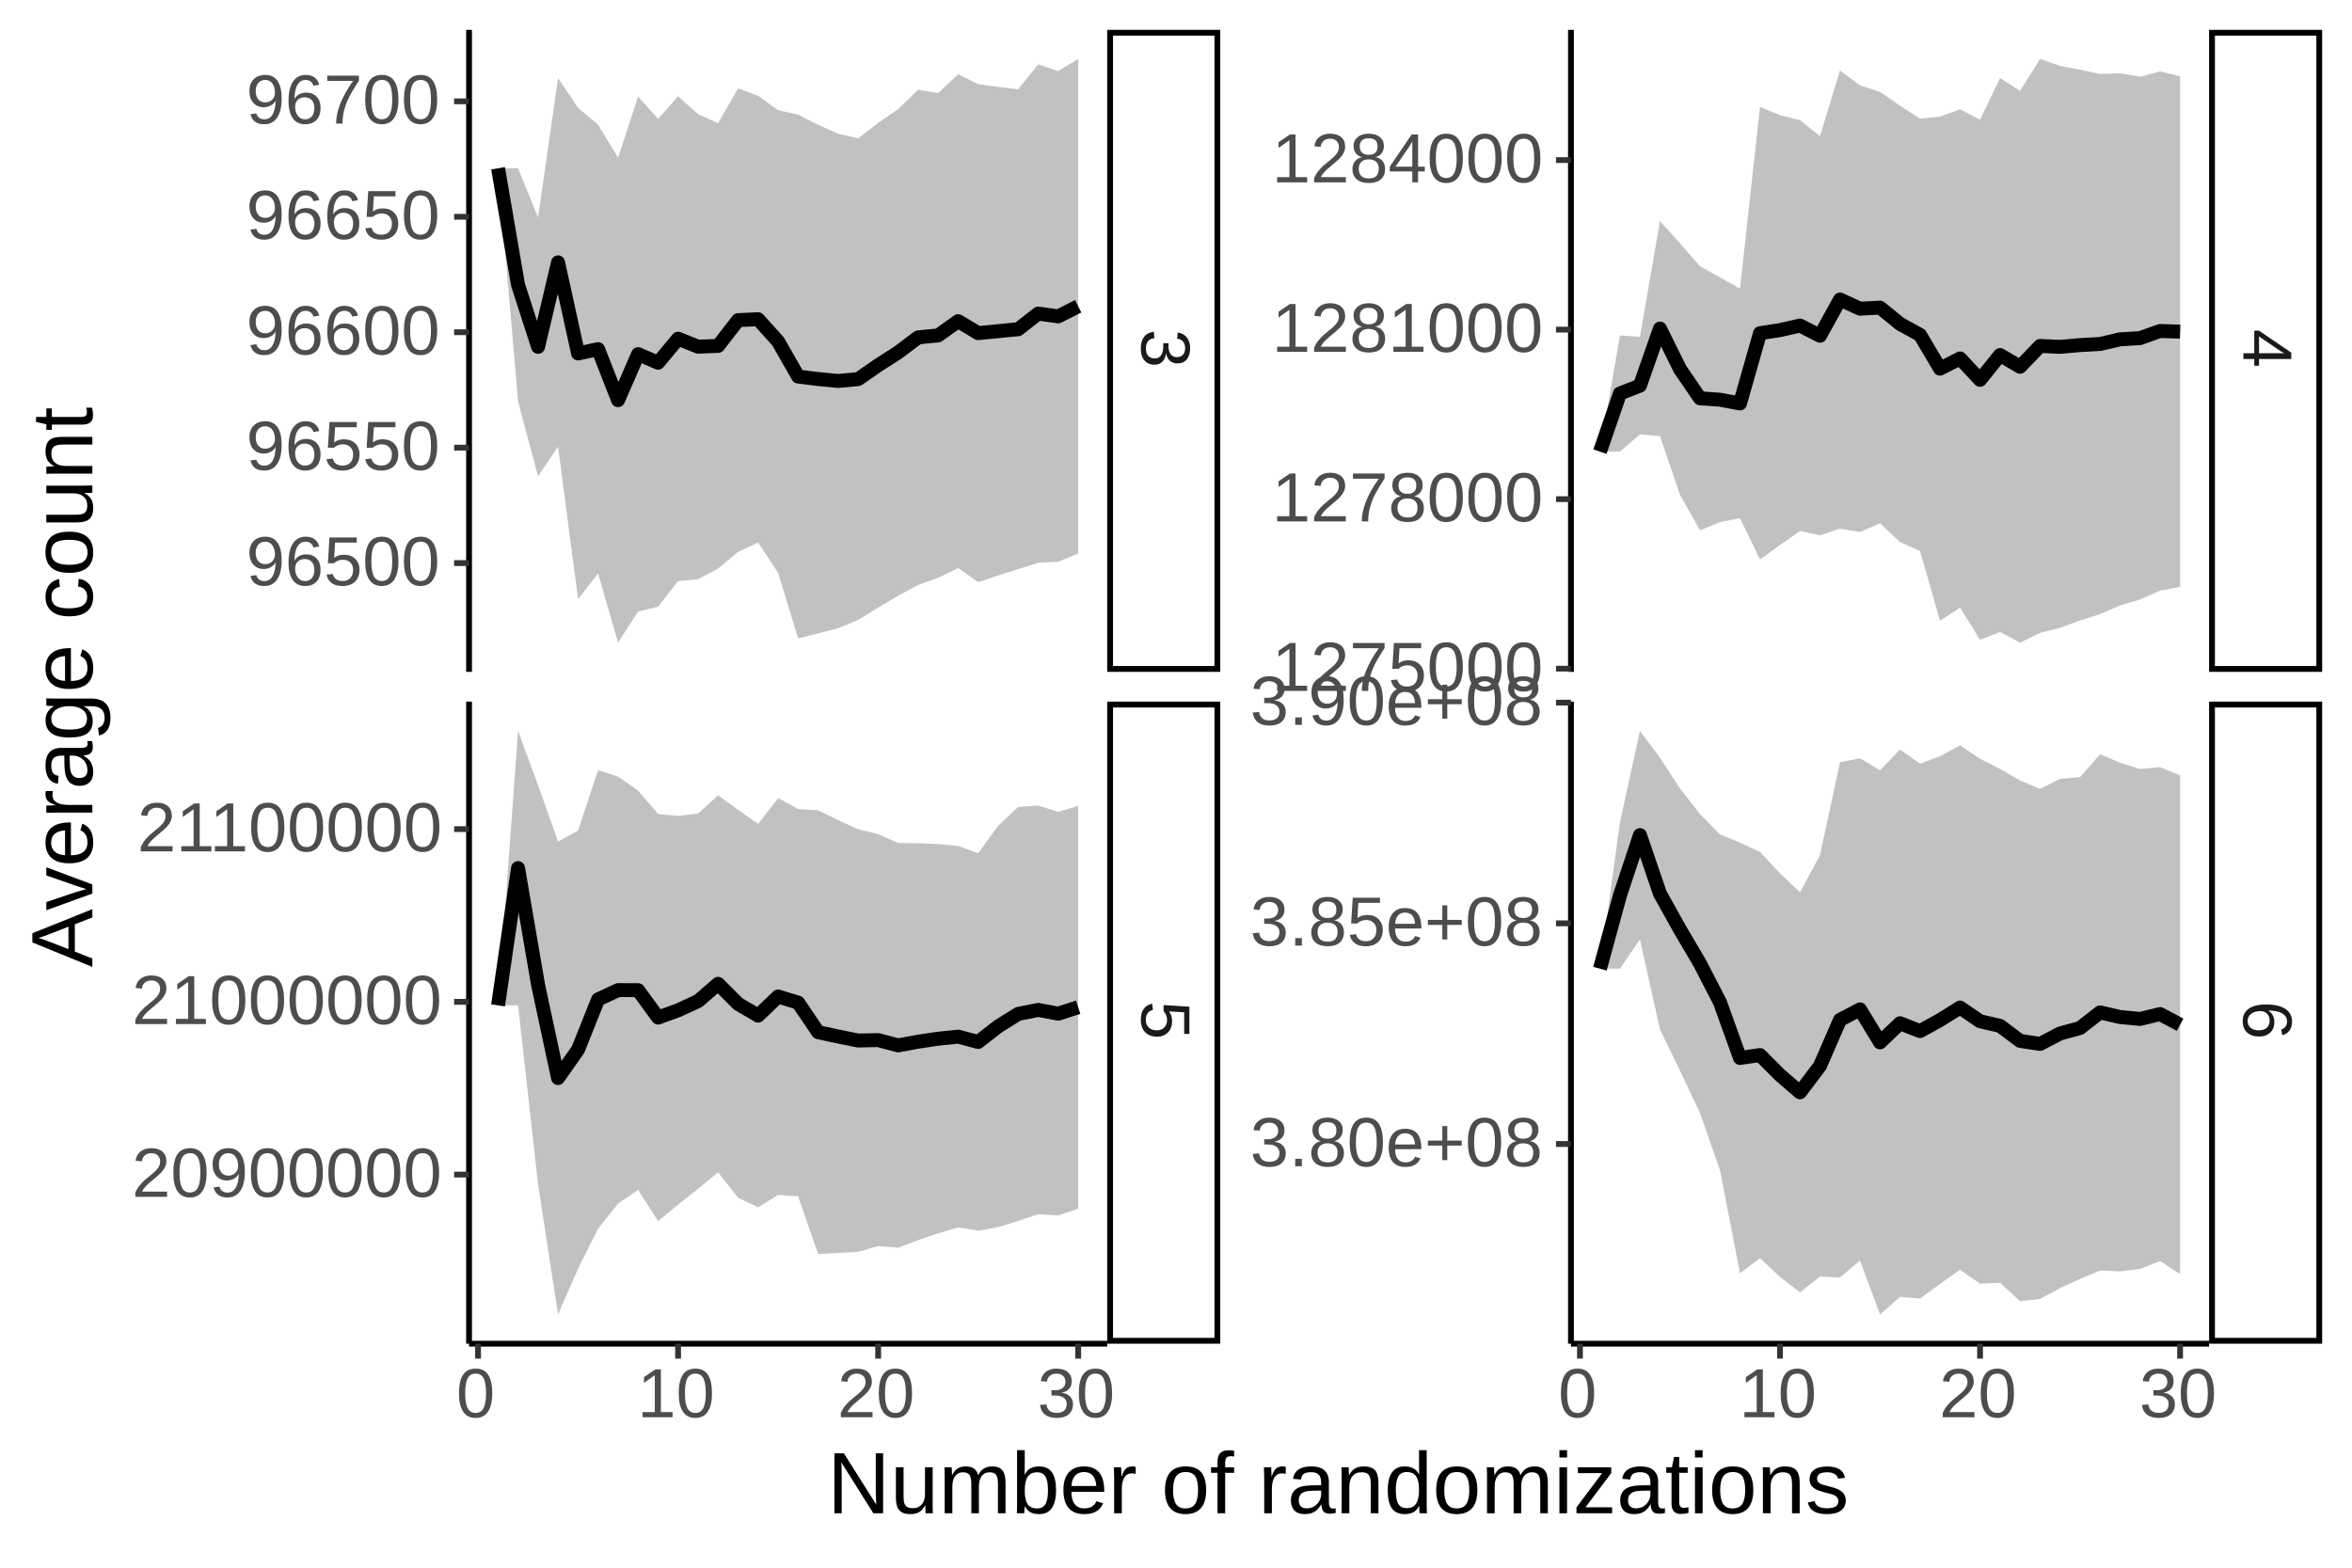 <?xml version="1.0" encoding="UTF-8"?>
<svg xmlns="http://www.w3.org/2000/svg" xmlns:xlink="http://www.w3.org/1999/xlink" width="432pt" height="288pt" viewBox="0 0 432 288" version="1.1">
<defs>
<g>
<symbol overflow="visible" id="glyph0-0">
<path style="stroke:none;" d="M 8.797 1.281 L 8.797 8.312 L 0 8.312 L 0 1.281 Z M 8.328 1.75 L 0.469 1.75 L 0.469 7.828 L 8.328 7.828 Z M 8.328 1.75 "/>
</symbol>
<symbol overflow="visible" id="glyph0-1">
<path style="stroke:none;" d="M 2 5.5 L 0 5.5 L 0 4.438 L 2 4.438 L 2 0.297 L 2.875 0.297 L 8.797 4.328 L 8.797 5.5 L 2.875 5.5 L 2.875 6.734 L 2 6.734 Z M 7.531 4.438 C 7.508 4.438 7.398 4.379 7.203 4.266 C 7.004 4.16 6.867 4.082 6.797 4.031 L 3.469 1.766 L 3 1.438 L 2.875 1.328 L 2.875 4.438 Z M 7.531 4.438 "/>
</symbol>
<symbol overflow="visible" id="glyph0-2">
<path style="stroke:none;" d="M 2.875 6.547 C 1.945 6.547 1.211 6.297 0.672 5.797 C 0.141 5.297 -0.125 4.602 -0.125 3.719 C -0.125 2.719 0.242 1.957 0.984 1.438 C 1.723 0.914 2.797 0.656 4.203 0.656 C 5.723 0.656 6.891 0.926 7.703 1.469 C 8.523 2.008 8.938 2.785 8.938 3.797 C 8.938 5.129 8.336 5.969 7.141 6.312 L 6.953 5.234 C 7.66 5.016 8.016 4.531 8.016 3.781 C 8.016 3.145 7.719 2.648 7.125 2.297 C 6.531 1.941 5.664 1.766 4.531 1.766 C 4.906 1.973 5.191 2.258 5.391 2.625 C 5.586 3 5.688 3.426 5.688 3.906 C 5.688 4.719 5.43 5.359 4.922 5.828 C 4.422 6.305 3.738 6.547 2.875 6.547 Z M 2.828 5.406 C 3.461 5.406 3.953 5.25 4.297 4.938 C 4.648 4.625 4.828 4.191 4.828 3.641 C 4.828 3.109 4.672 2.68 4.359 2.359 C 4.055 2.035 3.633 1.875 3.094 1.875 C 2.414 1.875 1.859 2.039 1.422 2.375 C 0.992 2.719 0.781 3.148 0.781 3.672 C 0.781 4.211 0.961 4.633 1.328 4.938 C 1.691 5.25 2.191 5.406 2.828 5.406 Z M 2.828 5.406 "/>
</symbol>
<symbol overflow="visible" id="glyph0-3">
<path style="stroke:none;" d="M 2.438 6.547 C 1.625 6.547 0.992 6.285 0.547 5.766 C 0.098 5.254 -0.125 4.52 -0.125 3.562 C -0.125 2.676 0.07 1.969 0.469 1.438 C 0.875 0.906 1.473 0.586 2.266 0.484 L 2.375 1.656 C 1.332 1.801 0.812 2.438 0.812 3.562 C 0.812 4.133 0.945 4.582 1.219 4.906 C 1.5 5.227 1.914 5.391 2.469 5.391 C 2.945 5.391 3.32 5.203 3.594 4.828 C 3.863 4.461 4 3.93 4 3.234 L 4 2.594 L 4.969 2.594 L 4.969 3.219 C 4.969 3.832 5.102 4.305 5.375 4.641 C 5.645 4.984 6.016 5.156 6.484 5.156 C 6.953 5.156 7.32 5.016 7.594 4.734 C 7.875 4.461 8.016 4.051 8.016 3.5 C 8.016 3.008 7.883 2.609 7.625 2.297 C 7.375 1.992 7.016 1.816 6.547 1.766 L 6.641 0.641 C 7.359 0.723 7.922 1.02 8.328 1.531 C 8.734 2.051 8.938 2.711 8.938 3.516 C 8.938 4.398 8.727 5.086 8.312 5.578 C 7.906 6.066 7.336 6.312 6.609 6.312 C 6.047 6.312 5.586 6.156 5.234 5.844 C 4.879 5.531 4.641 5.07 4.516 4.469 L 4.5 4.469 C 4.426 5.125 4.203 5.633 3.828 6 C 3.461 6.363 3 6.547 2.438 6.547 Z M 2.438 6.547 "/>
</symbol>
<symbol overflow="visible" id="glyph0-4">
<path style="stroke:none;" d="M 2.875 6.578 C 1.938 6.578 1.203 6.301 0.672 5.75 C 0.141 5.195 -0.125 4.43 -0.125 3.453 C -0.125 2.629 0.051 1.969 0.406 1.469 C 0.77 0.969 1.289 0.648 1.969 0.516 L 2.094 1.656 C 1.227 1.883 0.797 2.492 0.797 3.484 C 0.797 4.086 0.977 4.555 1.344 4.891 C 1.707 5.234 2.207 5.406 2.844 5.406 C 3.395 5.406 3.844 5.234 4.188 4.891 C 4.531 4.547 4.703 4.082 4.703 3.5 C 4.703 3.195 4.648 2.914 4.547 2.656 C 4.453 2.395 4.289 2.133 4.062 1.875 L 4.062 0.766 L 8.797 1.062 L 8.797 6.062 L 7.844 6.062 L 7.844 2.094 L 5.062 1.922 C 5.438 2.41 5.625 3.016 5.625 3.734 C 5.625 4.598 5.367 5.285 4.859 5.797 C 4.348 6.316 3.688 6.578 2.875 6.578 Z M 2.875 6.578 "/>
</symbol>
<symbol overflow="visible" id="glyph1-0">
<path style="stroke:none;" d="M 1.281 -8.797 L 8.312 -8.797 L 8.312 0 L 1.281 0 Z M 1.75 -8.328 L 1.75 -0.469 L 7.828 -0.469 L 7.828 -8.328 Z M 1.75 -8.328 "/>
</symbol>
<symbol overflow="visible" id="glyph1-1">
<path style="stroke:none;" d="M 6.609 -4.406 C 6.609 -2.938 6.348 -1.812 5.828 -1.031 C 5.316 -0.258 4.555 0.125 3.547 0.125 C 2.535 0.125 1.773 -0.258 1.266 -1.031 C 0.754 -1.801 0.5 -2.926 0.5 -4.406 C 0.5 -5.914 0.742 -7.047 1.234 -7.797 C 1.734 -8.555 2.516 -8.938 3.578 -8.938 C 4.617 -8.938 5.383 -8.551 5.875 -7.781 C 6.363 -7.02 6.609 -5.895 6.609 -4.406 Z M 5.469 -4.406 C 5.469 -5.676 5.32 -6.594 5.031 -7.156 C 4.738 -7.727 4.254 -8.016 3.578 -8.016 C 2.891 -8.016 2.395 -7.734 2.094 -7.172 C 1.789 -6.617 1.641 -5.695 1.641 -4.406 C 1.641 -3.156 1.789 -2.238 2.094 -1.656 C 2.406 -1.082 2.895 -0.797 3.562 -0.797 C 4.219 -0.797 4.695 -1.086 5 -1.672 C 5.312 -2.266 5.469 -3.176 5.469 -4.406 Z M 5.469 -4.406 "/>
</symbol>
<symbol overflow="visible" id="glyph1-2">
<path style="stroke:none;" d="M 0.969 0 L 0.969 -0.953 L 3.219 -0.953 L 3.219 -7.734 L 1.234 -6.312 L 1.234 -7.375 L 3.312 -8.797 L 4.344 -8.797 L 4.344 -0.953 L 6.484 -0.953 L 6.484 0 Z M 0.969 0 "/>
</symbol>
<symbol overflow="visible" id="glyph1-3">
<path style="stroke:none;" d="M 0.641 0 L 0.641 -0.797 C 0.859 -1.285 1.117 -1.711 1.422 -2.078 C 1.723 -2.453 2.039 -2.789 2.375 -3.094 C 2.719 -3.395 3.055 -3.676 3.391 -3.938 C 3.723 -4.195 4.02 -4.453 4.281 -4.703 C 4.551 -4.961 4.77 -5.234 4.938 -5.516 C 5.102 -5.805 5.188 -6.129 5.188 -6.484 C 5.188 -6.961 5.039 -7.336 4.75 -7.609 C 4.469 -7.879 4.078 -8.016 3.578 -8.016 C 3.098 -8.016 2.703 -7.883 2.391 -7.625 C 2.078 -7.363 1.895 -6.992 1.844 -6.516 L 0.688 -6.625 C 0.77 -7.332 1.066 -7.895 1.578 -8.312 C 2.098 -8.727 2.766 -8.938 3.578 -8.938 C 4.461 -8.938 5.145 -8.723 5.625 -8.297 C 6.102 -7.879 6.344 -7.285 6.344 -6.516 C 6.344 -6.18 6.266 -5.844 6.109 -5.5 C 5.953 -5.164 5.719 -4.828 5.406 -4.484 C 5.094 -4.148 4.504 -3.629 3.641 -2.922 C 3.16 -2.535 2.773 -2.18 2.484 -1.859 C 2.203 -1.547 2 -1.242 1.875 -0.953 L 6.469 -0.953 L 6.469 0 Z M 0.641 0 "/>
</symbol>
<symbol overflow="visible" id="glyph1-4">
<path style="stroke:none;" d="M 6.547 -2.438 C 6.547 -1.625 6.285 -0.992 5.766 -0.547 C 5.254 -0.098 4.52 0.125 3.562 0.125 C 2.676 0.125 1.969 -0.07 1.438 -0.469 C 0.906 -0.875 0.586 -1.473 0.484 -2.266 L 1.656 -2.375 C 1.801 -1.332 2.438 -0.812 3.562 -0.812 C 4.133 -0.812 4.582 -0.945 4.906 -1.219 C 5.227 -1.5 5.391 -1.914 5.391 -2.469 C 5.391 -2.945 5.203 -3.32 4.828 -3.594 C 4.461 -3.863 3.93 -4 3.234 -4 L 2.594 -4 L 2.594 -4.969 L 3.219 -4.969 C 3.832 -4.969 4.305 -5.102 4.641 -5.375 C 4.984 -5.645 5.156 -6.016 5.156 -6.484 C 5.156 -6.953 5.016 -7.32 4.734 -7.594 C 4.461 -7.875 4.051 -8.016 3.5 -8.016 C 3.008 -8.016 2.609 -7.883 2.297 -7.625 C 1.992 -7.375 1.816 -7.016 1.766 -6.547 L 0.641 -6.641 C 0.723 -7.359 1.02 -7.922 1.531 -8.328 C 2.051 -8.734 2.711 -8.938 3.516 -8.938 C 4.398 -8.938 5.086 -8.727 5.578 -8.312 C 6.066 -7.906 6.312 -7.336 6.312 -6.609 C 6.312 -6.047 6.156 -5.586 5.844 -5.234 C 5.531 -4.879 5.07 -4.641 4.469 -4.516 L 4.469 -4.5 C 5.125 -4.426 5.633 -4.203 6 -3.828 C 6.363 -3.461 6.547 -3 6.547 -2.438 Z M 6.547 -2.438 "/>
</symbol>
<symbol overflow="visible" id="glyph1-5">
<path style="stroke:none;" d="M 6.469 -7.891 C 5.57 -6.516 4.938 -5.438 4.562 -4.656 C 4.195 -3.883 3.922 -3.117 3.734 -2.359 C 3.547 -1.598 3.453 -0.812 3.453 0 L 2.281 0 C 2.281 -1.125 2.52 -2.305 3 -3.547 C 3.477 -4.797 4.273 -6.227 5.391 -7.844 L 0.656 -7.844 L 0.656 -8.797 L 6.469 -8.797 Z M 6.469 -7.891 "/>
</symbol>
<symbol overflow="visible" id="glyph1-6">
<path style="stroke:none;" d="M 6.578 -2.875 C 6.578 -1.938 6.301 -1.203 5.75 -0.672 C 5.195 -0.141 4.43 0.125 3.453 0.125 C 2.629 0.125 1.969 -0.051 1.469 -0.406 C 0.969 -0.77 0.648 -1.289 0.516 -1.969 L 1.656 -2.094 C 1.883 -1.227 2.492 -0.797 3.484 -0.797 C 4.086 -0.797 4.555 -0.977 4.891 -1.344 C 5.234 -1.707 5.406 -2.207 5.406 -2.844 C 5.406 -3.395 5.234 -3.844 4.891 -4.188 C 4.547 -4.531 4.082 -4.703 3.5 -4.703 C 3.195 -4.703 2.914 -4.648 2.656 -4.547 C 2.395 -4.453 2.133 -4.289 1.875 -4.062 L 0.766 -4.062 L 1.062 -8.797 L 6.062 -8.797 L 6.062 -7.844 L 2.094 -7.844 L 1.922 -5.062 C 2.41 -5.438 3.016 -5.625 3.734 -5.625 C 4.598 -5.625 5.285 -5.367 5.797 -4.859 C 6.316 -4.348 6.578 -3.688 6.578 -2.875 Z M 6.578 -2.875 "/>
</symbol>
<symbol overflow="visible" id="glyph1-7">
<path style="stroke:none;" d="M 6.562 -2.453 C 6.562 -1.641 6.301 -1.004 5.781 -0.547 C 5.27 -0.098 4.531 0.125 3.562 0.125 C 2.625 0.125 1.891 -0.098 1.359 -0.547 C 0.828 -0.992 0.562 -1.625 0.562 -2.438 C 0.562 -3.02 0.723 -3.504 1.047 -3.891 C 1.379 -4.285 1.801 -4.523 2.312 -4.609 L 2.312 -4.625 C 1.832 -4.738 1.453 -4.984 1.172 -5.359 C 0.898 -5.734 0.766 -6.172 0.766 -6.672 C 0.766 -7.348 1.016 -7.895 1.516 -8.312 C 2.016 -8.727 2.688 -8.938 3.531 -8.938 C 4.406 -8.938 5.094 -8.727 5.594 -8.312 C 6.094 -7.906 6.344 -7.359 6.344 -6.672 C 6.344 -6.16 6.203 -5.719 5.922 -5.344 C 5.641 -4.969 5.258 -4.734 4.781 -4.641 L 4.781 -4.625 C 5.344 -4.531 5.781 -4.289 6.094 -3.906 C 6.406 -3.52 6.562 -3.035 6.562 -2.453 Z M 5.172 -6.609 C 5.172 -7.598 4.625 -8.094 3.531 -8.094 C 3.008 -8.094 2.609 -7.969 2.328 -7.719 C 2.047 -7.469 1.906 -7.098 1.906 -6.609 C 1.906 -6.098 2.047 -5.711 2.328 -5.453 C 2.617 -5.191 3.023 -5.062 3.547 -5.062 C 4.078 -5.062 4.477 -5.18 4.75 -5.422 C 5.031 -5.66 5.172 -6.055 5.172 -6.609 Z M 5.391 -2.562 C 5.391 -3.102 5.227 -3.516 4.906 -3.797 C 4.582 -4.078 4.125 -4.219 3.531 -4.219 C 2.969 -4.219 2.523 -4.066 2.203 -3.766 C 1.879 -3.461 1.719 -3.051 1.719 -2.531 C 1.719 -1.32 2.336 -0.719 3.578 -0.719 C 4.191 -0.719 4.645 -0.863 4.938 -1.156 C 5.238 -1.445 5.391 -1.914 5.391 -2.562 Z M 5.391 -2.562 "/>
</symbol>
<symbol overflow="visible" id="glyph1-8">
<path style="stroke:none;" d="M 5.5 -2 L 5.5 0 L 4.438 0 L 4.438 -2 L 0.297 -2 L 0.297 -2.875 L 4.328 -8.797 L 5.5 -8.797 L 5.5 -2.875 L 6.734 -2.875 L 6.734 -2 Z M 4.438 -7.531 C 4.438 -7.508 4.379 -7.398 4.266 -7.203 C 4.16 -7.004 4.082 -6.867 4.031 -6.797 L 1.766 -3.469 L 1.438 -3 L 1.328 -2.875 L 4.438 -2.875 Z M 4.438 -7.531 "/>
</symbol>
<symbol overflow="visible" id="glyph1-9">
<path style="stroke:none;" d="M 1.172 0 L 1.172 -1.375 L 2.391 -1.375 L 2.391 0 Z M 1.172 0 "/>
</symbol>
<symbol overflow="visible" id="glyph1-10">
<path style="stroke:none;" d="M 1.719 -3.141 C 1.719 -2.367 1.879 -1.77 2.203 -1.344 C 2.523 -0.926 2.992 -0.719 3.609 -0.719 C 4.098 -0.719 4.488 -0.816 4.781 -1.016 C 5.07 -1.211 5.27 -1.457 5.375 -1.75 L 6.375 -1.469 C 5.969 -0.406 5.047 0.125 3.609 0.125 C 2.609 0.125 1.848 -0.172 1.328 -0.766 C 0.805 -1.359 0.547 -2.242 0.547 -3.422 C 0.547 -4.535 0.805 -5.391 1.328 -5.984 C 1.848 -6.586 2.594 -6.891 3.562 -6.891 C 5.551 -6.891 6.547 -5.691 6.547 -3.297 L 6.547 -3.141 Z M 5.391 -4 C 5.328 -4.719 5.145 -5.238 4.844 -5.562 C 4.539 -5.895 4.109 -6.062 3.547 -6.062 C 3.004 -6.062 2.57 -5.879 2.25 -5.516 C 1.938 -5.148 1.766 -4.645 1.734 -4 Z M 5.391 -4 "/>
</symbol>
<symbol overflow="visible" id="glyph1-11">
<path style="stroke:none;" d="M 4.188 -3.797 L 4.188 -1.125 L 3.281 -1.125 L 3.281 -3.797 L 0.625 -3.797 L 0.625 -4.719 L 3.281 -4.719 L 3.281 -7.391 L 4.188 -7.391 L 4.188 -4.719 L 6.844 -4.719 L 6.844 -3.797 Z M 4.188 -3.797 "/>
</symbol>
<symbol overflow="visible" id="glyph1-12">
<path style="stroke:none;" d="M 6.516 -4.578 C 6.516 -3.066 6.238 -1.906 5.688 -1.094 C 5.133 -0.281 4.348 0.125 3.328 0.125 C 2.641 0.125 2.086 -0.02 1.672 -0.312 C 1.254 -0.602 0.957 -1.07 0.781 -1.719 L 1.859 -1.875 C 2.078 -1.145 2.57 -0.781 3.344 -0.781 C 3.988 -0.781 4.488 -1.078 4.844 -1.672 C 5.195 -2.273 5.383 -3.133 5.406 -4.25 C 5.238 -3.875 4.953 -3.57 4.547 -3.344 C 4.141 -3.113 3.695 -3 3.219 -3 C 2.426 -3 1.789 -3.27 1.312 -3.812 C 0.832 -4.352 0.594 -5.07 0.594 -5.969 C 0.594 -6.895 0.852 -7.617 1.375 -8.141 C 1.895 -8.672 2.613 -8.938 3.531 -8.938 C 4.508 -8.938 5.25 -8.57 5.75 -7.844 C 6.258 -7.125 6.516 -6.035 6.516 -4.578 Z M 5.281 -5.672 C 5.281 -6.379 5.117 -6.945 4.797 -7.375 C 4.473 -7.801 4.039 -8.016 3.5 -8.016 C 2.957 -8.016 2.531 -7.832 2.219 -7.469 C 1.906 -7.102 1.75 -6.602 1.75 -5.969 C 1.75 -5.332 1.906 -4.828 2.219 -4.453 C 2.531 -4.078 2.953 -3.891 3.484 -3.891 C 3.805 -3.891 4.109 -3.961 4.391 -4.109 C 4.672 -4.266 4.891 -4.477 5.047 -4.75 C 5.203 -5.02 5.281 -5.328 5.281 -5.672 Z M 5.281 -5.672 "/>
</symbol>
<symbol overflow="visible" id="glyph1-13">
<path style="stroke:none;" d="M 6.547 -2.875 C 6.547 -1.945 6.297 -1.211 5.797 -0.672 C 5.297 -0.141 4.602 0.125 3.719 0.125 C 2.719 0.125 1.957 -0.242 1.438 -0.984 C 0.914 -1.723 0.656 -2.797 0.656 -4.203 C 0.656 -5.723 0.926 -6.891 1.469 -7.703 C 2.008 -8.523 2.785 -8.938 3.797 -8.938 C 5.129 -8.938 5.969 -8.336 6.312 -7.141 L 5.234 -6.953 C 5.016 -7.66 4.531 -8.016 3.781 -8.016 C 3.145 -8.016 2.648 -7.719 2.297 -7.125 C 1.941 -6.531 1.766 -5.664 1.766 -4.531 C 1.973 -4.906 2.258 -5.191 2.625 -5.391 C 3 -5.586 3.426 -5.688 3.906 -5.688 C 4.719 -5.688 5.359 -5.43 5.828 -4.922 C 6.305 -4.422 6.547 -3.738 6.547 -2.875 Z M 5.406 -2.828 C 5.406 -3.461 5.25 -3.953 4.938 -4.297 C 4.625 -4.648 4.191 -4.828 3.641 -4.828 C 3.109 -4.828 2.68 -4.672 2.359 -4.359 C 2.035 -4.055 1.875 -3.633 1.875 -3.094 C 1.875 -2.414 2.039 -1.859 2.375 -1.422 C 2.719 -0.992 3.148 -0.781 3.672 -0.781 C 4.211 -0.781 4.633 -0.961 4.938 -1.328 C 5.25 -1.691 5.406 -2.191 5.406 -2.828 Z M 5.406 -2.828 "/>
</symbol>
<symbol overflow="visible" id="glyph2-0">
<path style="stroke:none;" d="M 1.609 -11.016 L 10.391 -11.016 L 10.391 0 L 1.609 0 Z M 2.203 -10.422 L 2.203 -0.594 L 9.797 -0.594 L 9.797 -10.422 Z M 2.203 -10.422 "/>
</symbol>
<symbol overflow="visible" id="glyph2-1">
<path style="stroke:none;" d="M 8.453 0 L 2.562 -9.375 L 2.609 -8.625 L 2.641 -7.312 L 2.641 0 L 1.312 0 L 1.312 -11.016 L 3.047 -11.016 L 9 -1.578 C 8.938 -2.598 8.906 -3.336 8.906 -3.797 L 8.906 -11.016 L 10.25 -11.016 L 10.25 0 Z M 8.453 0 "/>
</symbol>
<symbol overflow="visible" id="glyph2-2">
<path style="stroke:none;" d="M 2.453 -8.453 L 2.453 -3.094 C 2.453 -2.539 2.504 -2.109 2.609 -1.797 C 2.723 -1.492 2.898 -1.273 3.141 -1.141 C 3.379 -1.004 3.734 -0.938 4.203 -0.938 C 4.879 -0.938 5.41 -1.164 5.797 -1.625 C 6.191 -2.094 6.391 -2.738 6.391 -3.562 L 6.391 -8.453 L 7.797 -8.453 L 7.797 -1.812 C 7.797 -0.82 7.812 -0.219 7.844 0 L 6.516 0 C 6.504 -0.031 6.492 -0.102 6.484 -0.219 C 6.484 -0.332 6.477 -0.461 6.469 -0.609 C 6.469 -0.754 6.461 -1.035 6.453 -1.453 L 6.422 -1.453 C 6.098 -0.867 5.723 -0.453 5.297 -0.203 C 4.879 0.035 4.352 0.156 3.719 0.156 C 2.789 0.156 2.113 -0.07 1.688 -0.531 C 1.258 -1 1.047 -1.766 1.047 -2.828 L 1.047 -8.453 Z M 2.453 -8.453 "/>
</symbol>
<symbol overflow="visible" id="glyph2-3">
<path style="stroke:none;" d="M 6 0 L 6 -5.359 C 6 -6.18 5.883 -6.75 5.656 -7.062 C 5.438 -7.375 5.035 -7.531 4.453 -7.531 C 3.859 -7.531 3.383 -7.301 3.031 -6.844 C 2.688 -6.383 2.516 -5.738 2.516 -4.906 L 2.516 0 L 1.109 0 L 1.109 -6.656 C 1.109 -7.633 1.094 -8.234 1.062 -8.453 L 2.391 -8.453 C 2.398 -8.43 2.406 -8.363 2.406 -8.25 C 2.414 -8.133 2.422 -8 2.422 -7.844 C 2.43 -7.695 2.441 -7.422 2.453 -7.016 L 2.484 -7.016 C 2.785 -7.609 3.129 -8.02 3.516 -8.25 C 3.91 -8.488 4.391 -8.609 4.953 -8.609 C 5.586 -8.609 6.094 -8.477 6.469 -8.219 C 6.844 -7.969 7.102 -7.566 7.25 -7.016 L 7.266 -7.016 C 7.555 -7.578 7.91 -7.984 8.328 -8.234 C 8.742 -8.484 9.242 -8.609 9.828 -8.609 C 10.68 -8.609 11.301 -8.375 11.688 -7.906 C 12.082 -7.445 12.281 -6.691 12.281 -5.641 L 12.281 0 L 10.891 0 L 10.891 -5.359 C 10.891 -6.18 10.773 -6.75 10.547 -7.062 C 10.328 -7.375 9.926 -7.531 9.344 -7.531 C 8.727 -7.531 8.25 -7.301 7.906 -6.844 C 7.562 -6.383 7.391 -5.738 7.391 -4.906 L 7.391 0 Z M 6 0 "/>
</symbol>
<symbol overflow="visible" id="glyph2-4">
<path style="stroke:none;" d="M 8.234 -4.266 C 8.234 -1.316 7.195 0.156 5.125 0.156 C 4.477 0.156 3.941 0.039 3.516 -0.188 C 3.098 -0.426 2.754 -0.801 2.484 -1.312 L 2.469 -1.312 C 2.469 -1.156 2.457 -0.91 2.438 -0.578 C 2.414 -0.242 2.398 -0.051 2.391 0 L 1.031 0 C 1.062 -0.281 1.078 -0.863 1.078 -1.75 L 1.078 -11.594 L 2.484 -11.594 L 2.484 -8.297 C 2.484 -7.953 2.473 -7.551 2.453 -7.094 L 2.484 -7.094 C 2.742 -7.633 3.086 -8.02 3.516 -8.25 C 3.953 -8.488 4.488 -8.609 5.125 -8.609 C 6.188 -8.609 6.969 -8.25 7.469 -7.531 C 7.977 -6.812 8.234 -5.723 8.234 -4.266 Z M 6.75 -4.219 C 6.75 -5.406 6.594 -6.254 6.281 -6.766 C 5.969 -7.273 5.461 -7.531 4.766 -7.531 C 3.973 -7.531 3.395 -7.258 3.031 -6.719 C 2.664 -6.176 2.484 -5.316 2.484 -4.141 C 2.484 -3.023 2.66 -2.203 3.016 -1.672 C 3.367 -1.148 3.945 -0.891 4.75 -0.891 C 5.457 -0.891 5.969 -1.148 6.281 -1.672 C 6.594 -2.191 6.75 -3.039 6.75 -4.219 Z M 6.75 -4.219 "/>
</symbol>
<symbol overflow="visible" id="glyph2-5">
<path style="stroke:none;" d="M 2.156 -3.938 C 2.156 -2.969 2.352 -2.219 2.75 -1.688 C 3.156 -1.164 3.742 -0.906 4.516 -0.906 C 5.129 -0.906 5.617 -1.023 5.984 -1.266 C 6.348 -1.516 6.598 -1.828 6.734 -2.203 L 7.969 -1.844 C 7.457 -0.508 6.305 0.156 4.516 0.156 C 3.266 0.156 2.312 -0.211 1.656 -0.953 C 1.008 -1.703 0.688 -2.812 0.688 -4.281 C 0.688 -5.676 1.008 -6.742 1.656 -7.484 C 2.312 -8.234 3.25 -8.609 4.469 -8.609 C 6.945 -8.609 8.188 -7.113 8.188 -4.125 L 8.188 -3.938 Z M 6.734 -5.016 C 6.66 -5.898 6.438 -6.547 6.062 -6.953 C 5.688 -7.367 5.145 -7.578 4.438 -7.578 C 3.758 -7.578 3.219 -7.348 2.812 -6.891 C 2.414 -6.43 2.203 -5.805 2.172 -5.016 Z M 6.734 -5.016 "/>
</symbol>
<symbol overflow="visible" id="glyph2-6">
<path style="stroke:none;" d="M 1.109 0 L 1.109 -6.484 C 1.109 -7.078 1.094 -7.734 1.062 -8.453 L 2.391 -8.453 C 2.43 -7.492 2.453 -6.922 2.453 -6.734 L 2.484 -6.734 C 2.711 -7.453 2.973 -7.941 3.266 -8.203 C 3.555 -8.473 3.969 -8.609 4.5 -8.609 C 4.688 -8.609 4.875 -8.582 5.062 -8.531 L 5.062 -7.25 C 4.875 -7.301 4.625 -7.328 4.312 -7.328 C 3.727 -7.328 3.281 -7.07 2.969 -6.562 C 2.664 -6.062 2.516 -5.344 2.516 -4.406 L 2.516 0 Z M 1.109 0 "/>
</symbol>
<symbol overflow="visible" id="glyph2-7">
<path style="stroke:none;" d=""/>
</symbol>
<symbol overflow="visible" id="glyph2-8">
<path style="stroke:none;" d="M 8.234 -4.234 C 8.234 -2.754 7.906 -1.648 7.25 -0.922 C 6.602 -0.203 5.66 0.156 4.422 0.156 C 3.18 0.156 2.242 -0.219 1.609 -0.969 C 0.984 -1.727 0.672 -2.816 0.672 -4.234 C 0.672 -7.148 1.938 -8.609 4.469 -8.609 C 5.758 -8.609 6.707 -8.254 7.312 -7.547 C 7.926 -6.836 8.234 -5.734 8.234 -4.234 Z M 6.75 -4.234 C 6.75 -5.398 6.578 -6.25 6.234 -6.781 C 5.891 -7.312 5.305 -7.578 4.484 -7.578 C 3.66 -7.578 3.066 -7.305 2.703 -6.766 C 2.336 -6.223 2.156 -5.379 2.156 -4.234 C 2.156 -3.117 2.332 -2.281 2.688 -1.719 C 3.051 -1.164 3.625 -0.891 4.406 -0.891 C 5.25 -0.891 5.848 -1.16 6.203 -1.703 C 6.566 -2.242 6.75 -3.086 6.75 -4.234 Z M 6.75 -4.234 "/>
</symbol>
<symbol overflow="visible" id="glyph2-9">
<path style="stroke:none;" d="M 2.828 -7.438 L 2.828 0 L 1.422 0 L 1.422 -7.438 L 0.234 -7.438 L 0.234 -8.453 L 1.422 -8.453 L 1.422 -9.406 C 1.422 -10.176 1.586 -10.727 1.922 -11.062 C 2.266 -11.406 2.785 -11.578 3.484 -11.578 C 3.867 -11.578 4.195 -11.547 4.469 -11.484 L 4.469 -10.422 C 4.238 -10.461 4.031 -10.484 3.844 -10.484 C 3.488 -10.484 3.227 -10.391 3.062 -10.203 C 2.906 -10.023 2.828 -9.695 2.828 -9.219 L 2.828 -8.453 L 4.469 -8.453 L 4.469 -7.438 Z M 2.828 -7.438 "/>
</symbol>
<symbol overflow="visible" id="glyph2-10">
<path style="stroke:none;" d="M 3.234 0.156 C 2.391 0.156 1.754 -0.066 1.328 -0.516 C 0.898 -0.961 0.688 -1.578 0.688 -2.359 C 0.688 -3.234 0.973 -3.906 1.547 -4.375 C 2.117 -4.844 3.047 -5.094 4.328 -5.125 L 6.234 -5.156 L 6.234 -5.625 C 6.234 -6.312 6.086 -6.801 5.797 -7.094 C 5.504 -7.395 5.047 -7.547 4.422 -7.547 C 3.785 -7.547 3.32 -7.438 3.031 -7.219 C 2.75 -7.008 2.582 -6.672 2.531 -6.203 L 1.062 -6.328 C 1.301 -7.848 2.43 -8.609 4.453 -8.609 C 5.516 -8.609 6.312 -8.363 6.844 -7.875 C 7.383 -7.395 7.656 -6.691 7.656 -5.766 L 7.656 -2.125 C 7.656 -1.707 7.707 -1.395 7.812 -1.188 C 7.926 -0.977 8.133 -0.875 8.438 -0.875 C 8.57 -0.875 8.727 -0.891 8.906 -0.922 L 8.906 -0.047 C 8.551 0.035 8.188 0.078 7.812 0.078 C 7.289 0.078 6.91 -0.055 6.672 -0.328 C 6.441 -0.609 6.312 -1.039 6.281 -1.625 L 6.234 -1.625 C 5.867 -0.977 5.445 -0.52 4.969 -0.25 C 4.5 0.02 3.922 0.156 3.234 0.156 Z M 3.562 -0.906 C 4.07 -0.906 4.523 -1.02 4.922 -1.25 C 5.328 -1.488 5.645 -1.812 5.875 -2.219 C 6.113 -2.625 6.234 -3.047 6.234 -3.484 L 6.234 -4.172 L 4.688 -4.141 C 4.031 -4.129 3.531 -4.062 3.188 -3.938 C 2.844 -3.812 2.578 -3.617 2.391 -3.359 C 2.211 -3.098 2.125 -2.758 2.125 -2.344 C 2.125 -1.883 2.25 -1.531 2.5 -1.281 C 2.75 -1.031 3.102 -0.906 3.562 -0.906 Z M 3.562 -0.906 "/>
</symbol>
<symbol overflow="visible" id="glyph2-11">
<path style="stroke:none;" d="M 6.453 0 L 6.453 -5.359 C 6.453 -5.922 6.395 -6.352 6.281 -6.656 C 6.176 -6.969 6.004 -7.191 5.766 -7.328 C 5.523 -7.461 5.172 -7.531 4.703 -7.531 C 4.023 -7.531 3.488 -7.297 3.094 -6.828 C 2.707 -6.367 2.516 -5.727 2.516 -4.906 L 2.516 0 L 1.109 0 L 1.109 -6.656 C 1.109 -7.633 1.094 -8.234 1.062 -8.453 L 2.391 -8.453 C 2.398 -8.43 2.406 -8.363 2.406 -8.25 C 2.414 -8.133 2.422 -8 2.422 -7.844 C 2.43 -7.695 2.441 -7.422 2.453 -7.016 L 2.484 -7.016 C 2.805 -7.598 3.176 -8.008 3.594 -8.25 C 4.02 -8.488 4.551 -8.609 5.188 -8.609 C 6.113 -8.609 6.789 -8.379 7.219 -7.922 C 7.645 -7.461 7.859 -6.703 7.859 -5.641 L 7.859 0 Z M 6.453 0 "/>
</symbol>
<symbol overflow="visible" id="glyph2-12">
<path style="stroke:none;" d="M 6.422 -1.359 C 6.16 -0.816 5.812 -0.426 5.375 -0.188 C 4.945 0.039 4.414 0.156 3.781 0.156 C 2.719 0.156 1.93 -0.203 1.422 -0.922 C 0.922 -1.641 0.672 -2.727 0.672 -4.188 C 0.672 -7.133 1.707 -8.609 3.781 -8.609 C 4.426 -8.609 4.961 -8.488 5.391 -8.25 C 5.816 -8.02 6.16 -7.648 6.422 -7.141 L 6.438 -7.141 L 6.422 -8.094 L 6.422 -11.594 L 7.828 -11.594 L 7.828 -1.75 C 7.828 -0.863 7.844 -0.281 7.875 0 L 6.531 0 C 6.508 -0.082 6.488 -0.273 6.469 -0.578 C 6.457 -0.879 6.453 -1.141 6.453 -1.359 Z M 2.156 -4.234 C 2.156 -3.055 2.312 -2.211 2.625 -1.703 C 2.938 -1.191 3.441 -0.938 4.141 -0.938 C 4.941 -0.938 5.52 -1.211 5.875 -1.766 C 6.238 -2.316 6.422 -3.172 6.422 -4.328 C 6.422 -5.453 6.238 -6.273 5.875 -6.797 C 5.52 -7.316 4.945 -7.578 4.156 -7.578 C 3.445 -7.578 2.938 -7.312 2.625 -6.781 C 2.312 -6.258 2.156 -5.41 2.156 -4.234 Z M 2.156 -4.234 "/>
</symbol>
<symbol overflow="visible" id="glyph2-13">
<path style="stroke:none;" d="M 1.078 -10.25 L 1.078 -11.594 L 2.484 -11.594 L 2.484 -10.25 Z M 1.078 0 L 1.078 -8.453 L 2.484 -8.453 L 2.484 0 Z M 1.078 0 "/>
</symbol>
<symbol overflow="visible" id="glyph2-14">
<path style="stroke:none;" d="M 0.656 0 L 0.656 -1.078 L 5.375 -7.375 L 0.922 -7.375 L 0.922 -8.453 L 7.047 -8.453 L 7.047 -7.391 L 2.312 -1.094 L 7.203 -1.094 L 7.203 0 Z M 0.656 0 "/>
</symbol>
<symbol overflow="visible" id="glyph2-15">
<path style="stroke:none;" d="M 4.328 -0.062 C 3.867 0.062 3.395 0.125 2.906 0.125 C 1.781 0.125 1.219 -0.516 1.219 -1.797 L 1.219 -7.438 L 0.25 -7.438 L 0.25 -8.453 L 1.281 -8.453 L 1.688 -10.344 L 2.625 -10.344 L 2.625 -8.453 L 4.188 -8.453 L 4.188 -7.438 L 2.625 -7.438 L 2.625 -2.094 C 2.625 -1.688 2.691 -1.398 2.828 -1.234 C 2.961 -1.078 3.191 -1 3.516 -1 C 3.703 -1 3.973 -1.035 4.328 -1.109 Z M 4.328 -0.062 "/>
</symbol>
<symbol overflow="visible" id="glyph2-16">
<path style="stroke:none;" d="M 7.422 -2.344 C 7.422 -1.539 7.117 -0.922 6.516 -0.484 C 5.922 -0.055 5.082 0.156 4 0.156 C 2.945 0.156 2.133 -0.016 1.562 -0.359 C 0.988 -0.711 0.617 -1.254 0.453 -1.984 L 1.688 -2.234 C 1.812 -1.773 2.062 -1.441 2.438 -1.234 C 2.812 -1.023 3.332 -0.922 4 -0.922 C 4.707 -0.922 5.227 -1.031 5.562 -1.25 C 5.895 -1.469 6.062 -1.797 6.062 -2.234 C 6.062 -2.566 5.945 -2.836 5.719 -3.047 C 5.488 -3.254 5.117 -3.426 4.609 -3.562 L 3.594 -3.828 C 2.789 -4.035 2.219 -4.238 1.875 -4.438 C 1.531 -4.633 1.258 -4.875 1.062 -5.156 C 0.875 -5.445 0.781 -5.801 0.781 -6.219 C 0.781 -6.988 1.055 -7.578 1.609 -7.984 C 2.16 -8.391 2.961 -8.594 4.016 -8.594 C 4.941 -8.594 5.68 -8.426 6.234 -8.094 C 6.785 -7.77 7.133 -7.242 7.281 -6.516 L 6.016 -6.359 C 5.93 -6.734 5.719 -7.02 5.375 -7.219 C 5.039 -7.426 4.586 -7.531 4.016 -7.531 C 3.379 -7.531 2.91 -7.43 2.609 -7.234 C 2.305 -7.047 2.156 -6.754 2.156 -6.359 C 2.156 -6.117 2.219 -5.922 2.344 -5.766 C 2.469 -5.609 2.648 -5.473 2.891 -5.359 C 3.141 -5.254 3.656 -5.109 4.438 -4.922 C 5.188 -4.734 5.723 -4.555 6.047 -4.391 C 6.379 -4.234 6.641 -4.055 6.828 -3.859 C 7.016 -3.672 7.16 -3.453 7.266 -3.203 C 7.367 -2.953 7.422 -2.664 7.422 -2.344 Z M 7.422 -2.344 "/>
</symbol>
<symbol overflow="visible" id="glyph3-0">
<path style="stroke:none;" d="M -11.016 -1.609 L -11.016 -10.391 L 0 -10.391 L 0 -1.609 Z M -10.422 -2.203 L -0.594 -2.203 L -0.594 -9.797 L -10.422 -9.797 Z M -10.422 -2.203 "/>
</symbol>
<symbol overflow="visible" id="glyph3-1">
<path style="stroke:none;" d="M 0 -9.125 L -3.219 -7.859 L -3.219 -2.844 L 0 -1.578 L 0 -0.031 L -11.016 -4.531 L -11.016 -6.219 L 0 -10.641 Z M -9.891 -5.359 L -9.672 -5.281 C -9.234 -5.156 -8.676 -4.961 -8 -4.703 L -4.391 -3.297 L -4.391 -7.422 L -8.016 -6 C -8.379 -5.852 -8.785 -5.707 -9.234 -5.562 Z M -9.891 -5.359 "/>
</symbol>
<symbol overflow="visible" id="glyph3-2">
<path style="stroke:none;" d="M 0 -4.797 L 0 -3.125 L -8.453 -0.062 L -8.453 -1.562 L -2.953 -3.422 C -2.742 -3.484 -2.129 -3.66 -1.109 -3.953 L -2.016 -4.234 L -2.938 -4.531 L -8.453 -6.453 L -8.453 -7.953 Z M 0 -4.797 "/>
</symbol>
<symbol overflow="visible" id="glyph3-3">
<path style="stroke:none;" d="M -3.938 -2.156 C -2.969 -2.156 -2.219 -2.352 -1.688 -2.75 C -1.164 -3.156 -0.906 -3.742 -0.906 -4.516 C -0.906 -5.129 -1.023 -5.617 -1.266 -5.984 C -1.516 -6.348 -1.828 -6.598 -2.203 -6.734 L -1.844 -7.969 C -0.508 -7.457 0.156 -6.305 0.156 -4.516 C 0.156 -3.266 -0.211 -2.312 -0.953 -1.656 C -1.703 -1.008 -2.812 -0.688 -4.281 -0.688 C -5.676 -0.688 -6.742 -1.008 -7.484 -1.656 C -8.234 -2.312 -8.609 -3.25 -8.609 -4.469 C -8.609 -6.945 -7.113 -8.188 -4.125 -8.188 L -3.938 -8.188 Z M -5.016 -6.734 C -5.898 -6.66 -6.547 -6.438 -6.953 -6.062 C -7.367 -5.688 -7.578 -5.145 -7.578 -4.438 C -7.578 -3.758 -7.348 -3.219 -6.891 -2.812 C -6.43 -2.414 -5.805 -2.203 -5.016 -2.172 Z M -5.016 -6.734 "/>
</symbol>
<symbol overflow="visible" id="glyph3-4">
<path style="stroke:none;" d="M 0 -1.109 L -6.484 -1.109 C -7.078 -1.109 -7.734 -1.094 -8.453 -1.062 L -8.453 -2.391 C -7.492 -2.43 -6.922 -2.453 -6.734 -2.453 L -6.734 -2.484 C -7.453 -2.711 -7.941 -2.973 -8.203 -3.266 C -8.473 -3.555 -8.609 -3.969 -8.609 -4.5 C -8.609 -4.688 -8.582 -4.875 -8.531 -5.062 L -7.25 -5.062 C -7.301 -4.875 -7.328 -4.625 -7.328 -4.312 C -7.328 -3.727 -7.07 -3.281 -6.562 -2.969 C -6.062 -2.664 -5.344 -2.516 -4.406 -2.516 L 0 -2.516 Z M 0 -1.109 "/>
</symbol>
<symbol overflow="visible" id="glyph3-5">
<path style="stroke:none;" d="M 0.156 -3.234 C 0.156 -2.391 -0.066 -1.754 -0.516 -1.328 C -0.961 -0.898 -1.578 -0.688 -2.359 -0.688 C -3.234 -0.688 -3.906 -0.973 -4.375 -1.547 C -4.844 -2.117 -5.094 -3.047 -5.125 -4.328 L -5.156 -6.234 L -5.625 -6.234 C -6.312 -6.234 -6.801 -6.086 -7.094 -5.797 C -7.395 -5.504 -7.547 -5.047 -7.547 -4.422 C -7.547 -3.785 -7.438 -3.32 -7.219 -3.031 C -7.008 -2.75 -6.672 -2.582 -6.203 -2.531 L -6.328 -1.062 C -7.848 -1.301 -8.609 -2.43 -8.609 -4.453 C -8.609 -5.516 -8.363 -6.312 -7.875 -6.844 C -7.395 -7.383 -6.691 -7.656 -5.766 -7.656 L -2.125 -7.656 C -1.707 -7.656 -1.395 -7.707 -1.188 -7.812 C -0.977 -7.926 -0.875 -8.133 -0.875 -8.438 C -0.875 -8.57 -0.891 -8.727 -0.922 -8.906 L -0.047 -8.906 C 0.035 -8.551 0.078 -8.188 0.078 -7.812 C 0.078 -7.289 -0.055 -6.91 -0.328 -6.672 C -0.609 -6.441 -1.039 -6.312 -1.625 -6.281 L -1.625 -6.234 C -0.977 -5.867 -0.52 -5.445 -0.25 -4.969 C 0.02 -4.5 0.156 -3.922 0.156 -3.234 Z M -0.906 -3.562 C -0.906 -4.07 -1.02 -4.523 -1.25 -4.922 C -1.488 -5.328 -1.812 -5.645 -2.219 -5.875 C -2.625 -6.113 -3.047 -6.234 -3.484 -6.234 L -4.172 -6.234 L -4.141 -4.688 C -4.129 -4.031 -4.062 -3.531 -3.938 -3.188 C -3.812 -2.844 -3.617 -2.578 -3.359 -2.391 C -3.098 -2.211 -2.758 -2.125 -2.344 -2.125 C -1.883 -2.125 -1.531 -2.25 -1.281 -2.5 C -1.031 -2.75 -0.906 -3.102 -0.906 -3.562 Z M -0.906 -3.562 "/>
</symbol>
<symbol overflow="visible" id="glyph3-6">
<path style="stroke:none;" d="M 3.328 -4.281 C 3.328 -3.363 3.145 -2.629 2.781 -2.078 C 2.414 -1.535 1.898 -1.188 1.234 -1.031 L 1.031 -2.438 C 1.426 -2.531 1.727 -2.738 1.938 -3.062 C 2.145 -3.383 2.25 -3.805 2.25 -4.328 C 2.25 -5.723 1.426 -6.422 -0.219 -6.422 L -1.578 -6.422 L -1.578 -6.406 C -1.035 -6.145 -0.625 -5.781 -0.344 -5.312 C -0.07 -4.852 0.062 -4.312 0.062 -3.688 C 0.062 -2.656 -0.281 -1.895 -0.969 -1.406 C -1.656 -0.914 -2.738 -0.672 -4.219 -0.672 C -5.707 -0.672 -6.805 -0.93 -7.516 -1.453 C -8.234 -1.984 -8.594 -2.781 -8.594 -3.844 C -8.594 -4.445 -8.453 -4.969 -8.172 -5.406 C -7.898 -5.844 -7.516 -6.18 -7.016 -6.422 L -7.016 -6.438 C -7.172 -6.438 -7.441 -6.445 -7.828 -6.469 C -8.211 -6.488 -8.422 -6.508 -8.453 -6.531 L -8.453 -7.875 C -8.172 -7.844 -7.586 -7.828 -6.703 -7.828 L -0.25 -7.828 C 2.133 -7.828 3.328 -6.645 3.328 -4.281 Z M -4.234 -6.422 C -4.922 -6.422 -5.508 -6.328 -6 -6.141 C -6.5 -5.953 -6.879 -5.688 -7.141 -5.344 C -7.41 -5.008 -7.547 -4.625 -7.547 -4.188 C -7.547 -3.469 -7.285 -2.941 -6.766 -2.609 C -6.242 -2.285 -5.398 -2.125 -4.234 -2.125 C -3.078 -2.125 -2.242 -2.273 -1.734 -2.578 C -1.234 -2.891 -0.984 -3.422 -0.984 -4.172 C -0.984 -4.609 -1.113 -5 -1.375 -5.344 C -1.633 -5.688 -2.004 -5.953 -2.484 -6.141 C -2.973 -6.328 -3.555 -6.422 -4.234 -6.422 Z M -4.234 -6.422 "/>
</symbol>
<symbol overflow="visible" id="glyph3-7">
<path style="stroke:none;" d=""/>
</symbol>
<symbol overflow="visible" id="glyph3-8">
<path style="stroke:none;" d="M -4.266 -2.156 C -3.141 -2.156 -2.305 -2.332 -1.766 -2.688 C -1.223 -3.039 -0.953 -3.57 -0.953 -4.281 C -0.953 -4.781 -1.086 -5.195 -1.359 -5.531 C -1.629 -5.875 -2.047 -6.082 -2.609 -6.156 L -2.516 -7.578 C -1.703 -7.473 -1.051 -7.129 -0.562 -6.547 C -0.082 -5.961 0.156 -5.223 0.156 -4.328 C 0.156 -3.141 -0.219 -2.234 -0.969 -1.609 C -1.719 -0.992 -2.805 -0.688 -4.234 -0.688 C -5.66 -0.688 -6.742 -1 -7.484 -1.625 C -8.234 -2.25 -8.609 -3.145 -8.609 -4.312 C -8.609 -5.176 -8.383 -5.891 -7.938 -6.453 C -7.488 -7.023 -6.875 -7.383 -6.094 -7.531 L -5.984 -6.094 C -6.453 -6.02 -6.82 -5.832 -7.094 -5.531 C -7.375 -5.238 -7.516 -4.816 -7.516 -4.266 C -7.516 -3.523 -7.266 -2.988 -6.766 -2.656 C -6.273 -2.32 -5.441 -2.156 -4.266 -2.156 Z M -4.266 -2.156 "/>
</symbol>
<symbol overflow="visible" id="glyph3-9">
<path style="stroke:none;" d="M -4.234 -8.234 C -2.754 -8.234 -1.648 -7.906 -0.922 -7.25 C -0.203 -6.602 0.156 -5.66 0.156 -4.422 C 0.156 -3.18 -0.219 -2.242 -0.969 -1.609 C -1.727 -0.984 -2.816 -0.672 -4.234 -0.672 C -7.148 -0.672 -8.609 -1.938 -8.609 -4.469 C -8.609 -5.758 -8.254 -6.707 -7.547 -7.312 C -6.836 -7.926 -5.734 -8.234 -4.234 -8.234 Z M -4.234 -6.75 C -5.398 -6.75 -6.25 -6.578 -6.781 -6.234 C -7.312 -5.891 -7.578 -5.305 -7.578 -4.484 C -7.578 -3.66 -7.305 -3.066 -6.766 -2.703 C -6.223 -2.336 -5.379 -2.156 -4.234 -2.156 C -3.117 -2.156 -2.281 -2.332 -1.719 -2.688 C -1.164 -3.051 -0.891 -3.625 -0.891 -4.406 C -0.891 -5.25 -1.16 -5.848 -1.703 -6.203 C -2.242 -6.566 -3.086 -6.75 -4.234 -6.75 Z M -4.234 -6.75 "/>
</symbol>
<symbol overflow="visible" id="glyph3-10">
<path style="stroke:none;" d="M -8.453 -2.453 L -3.094 -2.453 C -2.539 -2.453 -2.109 -2.504 -1.797 -2.609 C -1.492 -2.723 -1.273 -2.898 -1.141 -3.141 C -1.004 -3.379 -0.938 -3.734 -0.938 -4.203 C -0.938 -4.879 -1.164 -5.41 -1.625 -5.797 C -2.094 -6.191 -2.738 -6.391 -3.562 -6.391 L -8.453 -6.391 L -8.453 -7.797 L -1.812 -7.797 C -0.82 -7.797 -0.219 -7.812 0 -7.844 L 0 -6.516 C -0.031 -6.504 -0.102 -6.492 -0.219 -6.484 C -0.332 -6.484 -0.461 -6.477 -0.609 -6.469 C -0.754 -6.469 -1.035 -6.461 -1.453 -6.453 L -1.453 -6.422 C -0.867 -6.098 -0.453 -5.723 -0.203 -5.297 C 0.035 -4.879 0.156 -4.352 0.156 -3.719 C 0.156 -2.789 -0.07 -2.113 -0.531 -1.688 C -1 -1.258 -1.766 -1.047 -2.828 -1.047 L -8.453 -1.047 Z M -8.453 -2.453 "/>
</symbol>
<symbol overflow="visible" id="glyph3-11">
<path style="stroke:none;" d="M 0 -6.453 L -5.359 -6.453 C -5.922 -6.453 -6.352 -6.395 -6.656 -6.281 C -6.969 -6.176 -7.191 -6.004 -7.328 -5.766 C -7.461 -5.523 -7.531 -5.172 -7.531 -4.703 C -7.531 -4.023 -7.297 -3.488 -6.828 -3.094 C -6.367 -2.707 -5.727 -2.516 -4.906 -2.516 L 0 -2.516 L 0 -1.109 L -6.656 -1.109 C -7.633 -1.109 -8.234 -1.094 -8.453 -1.062 L -8.453 -2.391 C -8.43 -2.398 -8.363 -2.406 -8.25 -2.406 C -8.133 -2.414 -8 -2.422 -7.844 -2.422 C -7.695 -2.43 -7.422 -2.441 -7.016 -2.453 L -7.016 -2.484 C -7.598 -2.805 -8.008 -3.176 -8.25 -3.594 C -8.488 -4.02 -8.609 -4.551 -8.609 -5.188 C -8.609 -6.113 -8.379 -6.789 -7.922 -7.219 C -7.461 -7.645 -6.703 -7.859 -5.641 -7.859 L 0 -7.859 Z M 0 -6.453 "/>
</symbol>
<symbol overflow="visible" id="glyph3-12">
<path style="stroke:none;" d="M -0.062 -4.328 C 0.062 -3.867 0.125 -3.395 0.125 -2.906 C 0.125 -1.781 -0.516 -1.219 -1.797 -1.219 L -7.438 -1.219 L -7.438 -0.25 L -8.453 -0.25 L -8.453 -1.281 L -10.344 -1.688 L -10.344 -2.625 L -8.453 -2.625 L -8.453 -4.188 L -7.438 -4.188 L -7.438 -2.625 L -2.094 -2.625 C -1.688 -2.625 -1.398 -2.691 -1.234 -2.828 C -1.078 -2.961 -1 -3.191 -1 -3.516 C -1 -3.703 -1.035 -3.973 -1.109 -4.328 Z M -0.062 -4.328 "/>
</symbol>
</g>
<clipPath id="clip1">
  <path d="M 86.152 5.48 L 203.363 5.48 L 203.363 123.426 L 86.152 123.426 Z M 86.152 5.48 "/>
</clipPath>
<clipPath id="clip2">
  <path d="M 86.152 128.902 L 203.363 128.902 L 203.363 246.848 L 86.152 246.848 Z M 86.152 128.902 "/>
</clipPath>
<clipPath id="clip3">
  <path d="M 288.543 5.48 L 405.754 5.48 L 405.754 123.426 L 288.543 123.426 Z M 288.543 5.48 "/>
</clipPath>
<clipPath id="clip4">
  <path d="M 288.543 128.902 L 405.754 128.902 L 405.754 246.848 L 288.543 246.848 Z M 288.543 128.902 "/>
</clipPath>
<clipPath id="clip5">
  <path d="M 405.754 5.48 L 426.52 5.48 L 426.52 123.426 L 405.754 123.426 Z M 405.754 5.48 "/>
</clipPath>
<clipPath id="clip6">
  <path d="M 405.754 128.902 L 426.52 128.902 L 426.52 246.848 L 405.754 246.848 Z M 405.754 128.902 "/>
</clipPath>
<clipPath id="clip7">
  <path d="M 203.363 5.48 L 224.129 5.48 L 224.129 123.426 L 203.363 123.426 Z M 203.363 5.48 "/>
</clipPath>
<clipPath id="clip8">
  <path d="M 203.363 128.902 L 224.129 128.902 L 224.129 246.848 L 203.363 246.848 Z M 203.363 128.902 "/>
</clipPath>
</defs>
<g id="surface2786">
<rect x="0" y="0" width="432" height="288" style="fill:rgb(100%,100%,100%);fill-opacity:1;stroke:none;"/>
<rect x="0" y="0" width="432" height="288" style="fill:rgb(100%,100%,100%);fill-opacity:1;stroke:none;"/>
<path style="fill:none;stroke-width:1.067;stroke-linecap:round;stroke-linejoin:round;stroke:rgb(100%,100%,100%);stroke-opacity:1;stroke-miterlimit:10;" d="M 0 288 L 432 288 L 432 0 L 0 0 Z M 0 288 "/>
<g clip-path="url(#clip1)" clip-rule="nonzero">
<path style=" stroke:none;fill-rule:nonzero;fill:rgb(100%,100%,100%);fill-opacity:1;" d="M 86.152 123.426 L 203.363 123.426 L 203.363 5.48 L 86.152 5.48 Z M 86.152 123.426 "/>
</g>
<path style=" stroke:none;fill-rule:nonzero;fill:rgb(20%,20%,20%);fill-opacity:0.302;" d="M 91.48 30.914 L 95.152 30.914 L 98.828 39.945 L 102.5 14.348 L 106.176 19.805 L 109.852 22.902 L 113.523 28.965 L 117.199 17.766 L 120.875 21.828 L 124.547 17.688 L 128.223 20.977 L 131.898 22.645 L 135.57 16.238 L 139.246 17.609 L 142.918 20.238 L 146.594 21.059 L 150.27 22.922 L 153.941 24.562 L 157.617 25.418 L 161.293 22.574 L 164.965 20.043 L 168.641 16.492 L 172.316 17.105 L 175.988 13.641 L 179.664 15.469 L 183.336 15.957 L 187.012 16.402 L 190.688 11.82 L 194.359 13.047 L 198.035 10.84 L 198.035 101.695 L 194.359 103.195 L 190.688 103.395 L 187.012 104.559 L 183.336 105.715 L 179.664 106.934 L 175.988 104.359 L 172.316 106.137 L 168.641 107.465 L 164.965 109.449 L 161.293 111.621 L 157.617 113.883 L 153.941 115.41 L 150.27 116.355 L 146.594 117.281 L 142.918 105.215 L 139.246 99.668 L 135.57 101.387 L 131.898 104.441 L 128.223 106.402 L 124.547 106.75 L 120.875 111.449 L 117.199 112.355 L 113.523 118.062 L 109.852 105.375 L 106.176 110.062 L 102.5 82.051 L 98.828 87.484 L 95.152 73.758 Z M 91.48 30.914 "/>
<path style="fill:none;stroke-width:2.561;stroke-linecap:butt;stroke-linejoin:round;stroke:rgb(0%,0%,0%);stroke-opacity:1;stroke-miterlimit:10;" d="M 91.48 30.914 L 95.152 52.336 L 98.828 63.715 L 102.5 48.199 L 106.176 64.934 L 109.852 64.141 L 113.523 73.516 L 117.199 65.062 L 120.875 66.637 L 124.547 62.219 L 128.223 63.691 L 131.898 63.543 L 135.57 58.812 L 139.246 58.641 L 142.918 62.727 L 146.594 69.172 L 150.27 69.637 L 153.941 69.984 L 157.617 69.648 L 161.293 67.098 L 164.965 64.746 L 168.641 61.977 L 172.316 61.621 L 175.988 59 L 179.664 61.199 L 183.336 60.836 L 187.012 60.48 L 190.688 57.609 L 194.359 58.121 L 198.035 56.27 "/>
<g clip-path="url(#clip2)" clip-rule="nonzero">
<path style=" stroke:none;fill-rule:nonzero;fill:rgb(100%,100%,100%);fill-opacity:1;" d="M 86.152 246.848 L 203.363 246.848 L 203.363 128.902 L 86.152 128.902 Z M 86.152 246.848 "/>
</g>
<path style=" stroke:none;fill-rule:nonzero;fill:rgb(20%,20%,20%);fill-opacity:0.302;" d="M 91.48 184.695 L 95.152 134.266 L 98.828 144.27 L 102.5 154.602 L 106.176 152.578 L 109.852 141.496 L 113.523 142.684 L 117.199 145.227 L 120.875 149.539 L 124.547 149.898 L 128.223 149.461 L 131.898 146.105 L 135.57 148.785 L 139.246 151.371 L 142.918 146.609 L 146.594 148.625 L 150.27 148.859 L 153.941 150.668 L 157.617 152.34 L 161.293 153.238 L 164.965 154.867 L 168.641 154.91 L 172.316 155.074 L 175.988 155.398 L 179.664 156.754 L 183.336 151.691 L 187.012 148.234 L 190.688 147.988 L 194.359 149.152 L 198.035 148.047 L 198.035 222.035 L 194.359 223.289 L 190.688 223.07 L 187.012 224.297 L 183.336 225.434 L 179.664 226.086 L 175.988 225.484 L 172.316 226.57 L 168.641 227.824 L 164.965 229.223 L 161.293 228.91 L 157.617 229.977 L 153.941 230.168 L 150.27 230.383 L 146.594 219.77 L 142.918 219.527 L 139.246 221.785 L 135.57 220.047 L 131.898 215.371 L 128.223 218.375 L 124.547 221.305 L 120.875 224.332 L 117.199 218.582 L 113.523 221.109 L 109.852 225.719 L 106.176 233.055 L 102.5 241.488 L 98.828 217.574 L 95.152 184.695 Z M 91.48 184.695 "/>
<path style="fill:none;stroke-width:2.561;stroke-linecap:butt;stroke-linejoin:round;stroke:rgb(0%,0%,0%);stroke-opacity:1;stroke-miterlimit:10;" d="M 91.48 184.695 L 95.152 159.48 L 98.828 180.922 L 102.5 198.047 L 106.176 192.816 L 109.852 183.609 L 113.523 181.895 L 117.199 181.902 L 120.875 186.938 L 124.547 185.602 L 128.223 183.918 L 131.898 180.738 L 135.57 184.418 L 139.246 186.578 L 142.918 183.066 L 146.594 184.195 L 150.27 189.621 L 153.941 190.418 L 157.617 191.156 L 161.293 191.074 L 164.965 192.047 L 168.641 191.367 L 172.316 190.82 L 175.988 190.441 L 179.664 191.418 L 183.336 188.562 L 187.012 186.266 L 190.688 185.531 L 194.359 186.219 L 198.035 185.039 "/>
<g clip-path="url(#clip3)" clip-rule="nonzero">
<path style=" stroke:none;fill-rule:nonzero;fill:rgb(100%,100%,100%);fill-opacity:1;" d="M 288.543 123.426 L 405.754 123.426 L 405.754 5.48 L 288.543 5.48 Z M 288.543 123.426 "/>
</g>
<path style=" stroke:none;fill-rule:nonzero;fill:rgb(20%,20%,20%);fill-opacity:0.302;" d="M 293.867 82.969 L 297.543 61.613 L 301.219 61.891 L 304.891 40.613 L 308.566 44.703 L 312.242 48.906 L 315.914 50.961 L 319.59 53.023 L 323.266 19.641 L 326.938 21.164 L 330.613 22.07 L 334.285 25.02 L 337.961 12.93 L 341.637 15.691 L 345.309 16.879 L 348.984 19.418 L 352.66 21.805 L 356.332 21.414 L 360.008 20.082 L 363.684 22 L 367.355 14.34 L 371.031 16.695 L 374.703 10.84 L 378.379 12.109 L 382.055 12.805 L 385.727 13.57 L 389.402 13.453 L 393.078 14.098 L 396.75 13.113 L 400.426 14.031 L 400.426 107.82 L 396.75 108.496 L 393.078 110.137 L 389.402 111.227 L 385.727 112.812 L 382.055 113.988 L 378.379 115.328 L 374.703 116.27 L 371.031 118.062 L 367.355 116.102 L 363.684 117.551 L 360.008 111.625 L 356.332 114.039 L 352.66 101.23 L 348.984 99.582 L 345.309 96.145 L 341.637 97.727 L 337.961 97.121 L 334.285 98.34 L 330.613 97.539 L 326.938 100.121 L 323.266 102.789 L 319.59 95.219 L 315.914 95.902 L 312.242 97.426 L 308.566 90.895 L 304.891 80.109 L 301.219 79.801 L 297.543 82.969 Z M 293.867 82.969 "/>
<path style="fill:none;stroke-width:2.561;stroke-linecap:butt;stroke-linejoin:round;stroke:rgb(0%,0%,0%);stroke-opacity:1;stroke-miterlimit:10;" d="M 293.867 82.969 L 297.543 72.289 L 301.219 70.844 L 304.891 60.359 L 308.566 67.801 L 312.242 73.168 L 315.914 73.43 L 319.59 74.121 L 323.266 61.215 L 326.938 60.641 L 330.613 59.805 L 334.285 61.68 L 337.961 55.023 L 341.637 56.711 L 345.309 56.512 L 348.984 59.5 L 352.66 61.52 L 356.332 67.727 L 360.008 65.855 L 363.684 69.777 L 367.355 65.223 L 371.031 67.379 L 374.703 63.555 L 378.379 63.719 L 382.055 63.398 L 385.727 63.191 L 389.402 62.34 L 393.078 62.117 L 396.75 60.805 L 400.426 60.926 "/>
<g clip-path="url(#clip4)" clip-rule="nonzero">
<path style=" stroke:none;fill-rule:nonzero;fill:rgb(100%,100%,100%);fill-opacity:1;" d="M 288.543 246.848 L 405.754 246.848 L 405.754 128.902 L 288.543 128.902 Z M 288.543 246.848 "/>
</g>
<path style=" stroke:none;fill-rule:nonzero;fill:rgb(20%,20%,20%);fill-opacity:0.302;" d="M 293.867 177.953 L 297.543 151.059 L 301.219 134.266 L 304.891 139.227 L 308.566 144.848 L 312.242 149.539 L 315.914 153.289 L 319.59 154.805 L 323.266 156.512 L 326.938 160.422 L 330.613 163.926 L 334.285 157.105 L 337.961 140.035 L 341.637 139.312 L 345.309 141.504 L 348.984 137.695 L 352.66 140.301 L 356.332 138.93 L 360.008 136.926 L 363.684 139.398 L 367.355 141.254 L 371.031 143.395 L 374.703 144.93 L 378.379 143.086 L 382.055 142.754 L 385.727 138.578 L 389.402 140.113 L 393.078 141.27 L 396.75 140.93 L 400.426 142.422 L 400.426 234.066 L 396.75 231.664 L 393.078 233.109 L 389.402 233.566 L 385.727 233.398 L 382.055 234.945 L 378.379 236.637 L 374.703 238.629 L 371.031 239.047 L 367.355 235.66 L 363.684 235.828 L 360.008 233.27 L 356.332 235.863 L 352.66 238.551 L 348.984 238.262 L 345.309 241.488 L 341.637 231.562 L 337.961 234.68 L 334.285 234.512 L 330.613 237.418 L 326.938 234.594 L 323.266 231.145 L 319.59 233.906 L 315.914 214.969 L 312.242 204.469 L 308.566 196.688 L 304.891 189.105 L 301.219 172.559 L 297.543 177.953 Z M 293.867 177.953 "/>
<path style="fill:none;stroke-width:2.561;stroke-linecap:butt;stroke-linejoin:round;stroke:rgb(0%,0%,0%);stroke-opacity:1;stroke-miterlimit:10;" d="M 293.867 177.953 L 297.543 164.504 L 301.219 153.414 L 304.891 164.168 L 308.566 170.766 L 312.242 177.004 L 315.914 184.129 L 319.59 194.355 L 323.266 193.828 L 326.938 197.508 L 330.613 200.672 L 334.285 195.809 L 337.961 187.359 L 341.637 185.438 L 345.309 191.496 L 348.984 187.98 L 352.66 189.426 L 356.332 187.398 L 360.008 185.098 L 363.684 187.613 L 367.355 188.457 L 371.031 191.219 L 374.703 191.777 L 378.379 189.863 L 382.055 188.852 L 385.727 185.988 L 389.402 186.84 L 393.078 187.188 L 396.75 186.297 L 400.426 188.246 "/>
<g clip-path="url(#clip5)" clip-rule="nonzero">
<path style="fill-rule:nonzero;fill:rgb(100%,100%,100%);fill-opacity:1;stroke-width:2.134;stroke-linecap:round;stroke-linejoin:round;stroke:rgb(0%,0%,0%);stroke-opacity:1;stroke-miterlimit:10;" d="M 405.754 123.426 L 426.52 123.426 L 426.52 5.48 L 405.754 5.48 Z M 405.754 123.426 "/>
</g>
<g style="fill:rgb(10.196%,10.196%,10.196%);fill-opacity:1;">
  <use xlink:href="#glyph0-1" x="412.05" y="60.453"/>
</g>
<g clip-path="url(#clip6)" clip-rule="nonzero">
<path style="fill-rule:nonzero;fill:rgb(100%,100%,100%);fill-opacity:1;stroke-width:2.134;stroke-linecap:round;stroke-linejoin:round;stroke:rgb(0%,0%,0%);stroke-opacity:1;stroke-miterlimit:10;" d="M 405.754 246.848 L 426.52 246.848 L 426.52 128.902 L 405.754 128.902 Z M 405.754 246.848 "/>
</g>
<g style="fill:rgb(10.196%,10.196%,10.196%);fill-opacity:1;">
  <use xlink:href="#glyph0-2" x="412.05" y="183.875"/>
</g>
<g clip-path="url(#clip7)" clip-rule="nonzero">
<path style="fill-rule:nonzero;fill:rgb(100%,100%,100%);fill-opacity:1;stroke-width:2.134;stroke-linecap:round;stroke-linejoin:round;stroke:rgb(0%,0%,0%);stroke-opacity:1;stroke-miterlimit:10;" d="M 203.363 123.426 L 224.129 123.426 L 224.129 5.48 L 203.363 5.48 Z M 203.363 123.426 "/>
</g>
<g style="fill:rgb(10.196%,10.196%,10.196%);fill-opacity:1;">
  <use xlink:href="#glyph0-3" x="209.659" y="60.453"/>
</g>
<g clip-path="url(#clip8)" clip-rule="nonzero">
<path style="fill-rule:nonzero;fill:rgb(100%,100%,100%);fill-opacity:1;stroke-width:2.134;stroke-linecap:round;stroke-linejoin:round;stroke:rgb(0%,0%,0%);stroke-opacity:1;stroke-miterlimit:10;" d="M 203.363 246.848 L 224.129 246.848 L 224.129 128.902 L 203.363 128.902 Z M 203.363 246.848 "/>
</g>
<g style="fill:rgb(10.196%,10.196%,10.196%);fill-opacity:1;">
  <use xlink:href="#glyph0-4" x="209.659" y="183.875"/>
</g>
<path style="fill:none;stroke-width:1.067;stroke-linecap:butt;stroke-linejoin:round;stroke:rgb(0%,0%,0%);stroke-opacity:1;stroke-miterlimit:10;" d="M 86.152 246.848 L 203.363 246.848 "/>
<path style="fill:none;stroke-width:1.067;stroke-linecap:butt;stroke-linejoin:round;stroke:rgb(20%,20%,20%);stroke-opacity:1;stroke-miterlimit:10;" d="M 87.805 249.59 L 87.805 246.848 "/>
<path style="fill:none;stroke-width:1.067;stroke-linecap:butt;stroke-linejoin:round;stroke:rgb(20%,20%,20%);stroke-opacity:1;stroke-miterlimit:10;" d="M 124.547 249.59 L 124.547 246.848 "/>
<path style="fill:none;stroke-width:1.067;stroke-linecap:butt;stroke-linejoin:round;stroke:rgb(20%,20%,20%);stroke-opacity:1;stroke-miterlimit:10;" d="M 161.293 249.59 L 161.293 246.848 "/>
<path style="fill:none;stroke-width:1.067;stroke-linecap:butt;stroke-linejoin:round;stroke:rgb(20%,20%,20%);stroke-opacity:1;stroke-miterlimit:10;" d="M 198.035 249.59 L 198.035 246.848 "/>
<g style="fill:rgb(30.196%,30.196%,30.196%);fill-opacity:1;">
  <use xlink:href="#glyph1-1" x="83.805" y="260.368"/>
</g>
<g style="fill:rgb(30.196%,30.196%,30.196%);fill-opacity:1;">
  <use xlink:href="#glyph1-2" x="117.047" y="260.368"/>
  <use xlink:href="#glyph1-1" x="124.165" y="260.368"/>
</g>
<g style="fill:rgb(30.196%,30.196%,30.196%);fill-opacity:1;">
  <use xlink:href="#glyph1-3" x="153.793" y="260.368"/>
  <use xlink:href="#glyph1-1" x="160.911" y="260.368"/>
</g>
<g style="fill:rgb(30.196%,30.196%,30.196%);fill-opacity:1;">
  <use xlink:href="#glyph1-4" x="190.535" y="260.368"/>
  <use xlink:href="#glyph1-1" x="197.653" y="260.368"/>
</g>
<path style="fill:none;stroke-width:1.067;stroke-linecap:butt;stroke-linejoin:round;stroke:rgb(0%,0%,0%);stroke-opacity:1;stroke-miterlimit:10;" d="M 288.543 246.848 L 405.754 246.848 "/>
<path style="fill:none;stroke-width:1.067;stroke-linecap:butt;stroke-linejoin:round;stroke:rgb(20%,20%,20%);stroke-opacity:1;stroke-miterlimit:10;" d="M 290.195 249.59 L 290.195 246.848 "/>
<path style="fill:none;stroke-width:1.067;stroke-linecap:butt;stroke-linejoin:round;stroke:rgb(20%,20%,20%);stroke-opacity:1;stroke-miterlimit:10;" d="M 326.938 249.59 L 326.938 246.848 "/>
<path style="fill:none;stroke-width:1.067;stroke-linecap:butt;stroke-linejoin:round;stroke:rgb(20%,20%,20%);stroke-opacity:1;stroke-miterlimit:10;" d="M 363.684 249.59 L 363.684 246.848 "/>
<path style="fill:none;stroke-width:1.067;stroke-linecap:butt;stroke-linejoin:round;stroke:rgb(20%,20%,20%);stroke-opacity:1;stroke-miterlimit:10;" d="M 400.426 249.59 L 400.426 246.848 "/>
<g style="fill:rgb(30.196%,30.196%,30.196%);fill-opacity:1;">
  <use xlink:href="#glyph1-1" x="286.195" y="260.368"/>
</g>
<g style="fill:rgb(30.196%,30.196%,30.196%);fill-opacity:1;">
  <use xlink:href="#glyph1-2" x="319.438" y="260.368"/>
  <use xlink:href="#glyph1-1" x="326.556" y="260.368"/>
</g>
<g style="fill:rgb(30.196%,30.196%,30.196%);fill-opacity:1;">
  <use xlink:href="#glyph1-3" x="356.184" y="260.368"/>
  <use xlink:href="#glyph1-1" x="363.302" y="260.368"/>
</g>
<g style="fill:rgb(30.196%,30.196%,30.196%);fill-opacity:1;">
  <use xlink:href="#glyph1-4" x="392.926" y="260.368"/>
  <use xlink:href="#glyph1-1" x="400.044" y="260.368"/>
</g>
<path style="fill:none;stroke-width:1.067;stroke-linecap:butt;stroke-linejoin:round;stroke:rgb(0%,0%,0%);stroke-opacity:1;stroke-miterlimit:10;" d="M 288.543 123.426 L 288.543 5.48 "/>
<g style="fill:rgb(30.196%,30.196%,30.196%);fill-opacity:1;">
  <use xlink:href="#glyph1-2" x="233.609" y="126.927"/>
  <use xlink:href="#glyph1-3" x="240.728" y="126.927"/>
  <use xlink:href="#glyph1-5" x="247.846" y="126.927"/>
  <use xlink:href="#glyph1-6" x="254.964" y="126.927"/>
  <use xlink:href="#glyph1-1" x="262.082" y="126.927"/>
  <use xlink:href="#glyph1-1" x="269.2" y="126.927"/>
  <use xlink:href="#glyph1-1" x="276.318" y="126.927"/>
</g>
<g style="fill:rgb(30.196%,30.196%,30.196%);fill-opacity:1;">
  <use xlink:href="#glyph1-2" x="233.609" y="95.786"/>
  <use xlink:href="#glyph1-3" x="240.728" y="95.786"/>
  <use xlink:href="#glyph1-5" x="247.846" y="95.786"/>
  <use xlink:href="#glyph1-7" x="254.964" y="95.786"/>
  <use xlink:href="#glyph1-1" x="262.082" y="95.786"/>
  <use xlink:href="#glyph1-1" x="269.2" y="95.786"/>
  <use xlink:href="#glyph1-1" x="276.318" y="95.786"/>
</g>
<g style="fill:rgb(30.196%,30.196%,30.196%);fill-opacity:1;">
  <use xlink:href="#glyph1-2" x="233.609" y="64.642"/>
  <use xlink:href="#glyph1-3" x="240.728" y="64.642"/>
  <use xlink:href="#glyph1-7" x="247.846" y="64.642"/>
  <use xlink:href="#glyph1-2" x="254.964" y="64.642"/>
  <use xlink:href="#glyph1-1" x="262.082" y="64.642"/>
  <use xlink:href="#glyph1-1" x="269.2" y="64.642"/>
  <use xlink:href="#glyph1-1" x="276.318" y="64.642"/>
</g>
<g style="fill:rgb(30.196%,30.196%,30.196%);fill-opacity:1;">
  <use xlink:href="#glyph1-2" x="233.609" y="33.497"/>
  <use xlink:href="#glyph1-3" x="240.728" y="33.497"/>
  <use xlink:href="#glyph1-7" x="247.846" y="33.497"/>
  <use xlink:href="#glyph1-8" x="254.964" y="33.497"/>
  <use xlink:href="#glyph1-1" x="262.082" y="33.497"/>
  <use xlink:href="#glyph1-1" x="269.2" y="33.497"/>
  <use xlink:href="#glyph1-1" x="276.318" y="33.497"/>
</g>
<path style="fill:none;stroke-width:1.067;stroke-linecap:butt;stroke-linejoin:round;stroke:rgb(20%,20%,20%);stroke-opacity:1;stroke-miterlimit:10;" d="M 285.801 122.84 L 288.543 122.84 "/>
<path style="fill:none;stroke-width:1.067;stroke-linecap:butt;stroke-linejoin:round;stroke:rgb(20%,20%,20%);stroke-opacity:1;stroke-miterlimit:10;" d="M 285.801 91.699 L 288.543 91.699 "/>
<path style="fill:none;stroke-width:1.067;stroke-linecap:butt;stroke-linejoin:round;stroke:rgb(20%,20%,20%);stroke-opacity:1;stroke-miterlimit:10;" d="M 285.801 60.555 L 288.543 60.555 "/>
<path style="fill:none;stroke-width:1.067;stroke-linecap:butt;stroke-linejoin:round;stroke:rgb(20%,20%,20%);stroke-opacity:1;stroke-miterlimit:10;" d="M 285.801 29.41 L 288.543 29.41 "/>
<path style="fill:none;stroke-width:1.067;stroke-linecap:butt;stroke-linejoin:round;stroke:rgb(0%,0%,0%);stroke-opacity:1;stroke-miterlimit:10;" d="M 288.543 246.848 L 288.543 128.902 "/>
<g style="fill:rgb(30.196%,30.196%,30.196%);fill-opacity:1;">
  <use xlink:href="#glyph1-4" x="229.609" y="214.255"/>
  <use xlink:href="#glyph1-9" x="236.728" y="214.255"/>
  <use xlink:href="#glyph1-7" x="240.284" y="214.255"/>
  <use xlink:href="#glyph1-1" x="247.402" y="214.255"/>
  <use xlink:href="#glyph1-10" x="254.521" y="214.255"/>
  <use xlink:href="#glyph1-11" x="261.639" y="214.255"/>
  <use xlink:href="#glyph1-1" x="269.113" y="214.255"/>
  <use xlink:href="#glyph1-7" x="276.231" y="214.255"/>
</g>
<g style="fill:rgb(30.196%,30.196%,30.196%);fill-opacity:1;">
  <use xlink:href="#glyph1-4" x="229.609" y="173.712"/>
  <use xlink:href="#glyph1-9" x="236.728" y="173.712"/>
  <use xlink:href="#glyph1-7" x="240.284" y="173.712"/>
  <use xlink:href="#glyph1-6" x="247.402" y="173.712"/>
  <use xlink:href="#glyph1-10" x="254.521" y="173.712"/>
  <use xlink:href="#glyph1-11" x="261.639" y="173.712"/>
  <use xlink:href="#glyph1-1" x="269.113" y="173.712"/>
  <use xlink:href="#glyph1-7" x="276.231" y="173.712"/>
</g>
<g style="fill:rgb(30.196%,30.196%,30.196%);fill-opacity:1;">
  <use xlink:href="#glyph1-4" x="229.609" y="133.169"/>
  <use xlink:href="#glyph1-9" x="236.728" y="133.169"/>
  <use xlink:href="#glyph1-12" x="240.284" y="133.169"/>
  <use xlink:href="#glyph1-1" x="247.402" y="133.169"/>
  <use xlink:href="#glyph1-10" x="254.521" y="133.169"/>
  <use xlink:href="#glyph1-11" x="261.639" y="133.169"/>
  <use xlink:href="#glyph1-1" x="269.113" y="133.169"/>
  <use xlink:href="#glyph1-7" x="276.231" y="133.169"/>
</g>
<path style="fill:none;stroke-width:1.067;stroke-linecap:butt;stroke-linejoin:round;stroke:rgb(20%,20%,20%);stroke-opacity:1;stroke-miterlimit:10;" d="M 285.801 210.168 L 288.543 210.168 "/>
<path style="fill:none;stroke-width:1.067;stroke-linecap:butt;stroke-linejoin:round;stroke:rgb(20%,20%,20%);stroke-opacity:1;stroke-miterlimit:10;" d="M 285.801 169.625 L 288.543 169.625 "/>
<path style="fill:none;stroke-width:1.067;stroke-linecap:butt;stroke-linejoin:round;stroke:rgb(20%,20%,20%);stroke-opacity:1;stroke-miterlimit:10;" d="M 285.801 129.082 L 288.543 129.082 "/>
<path style="fill:none;stroke-width:1.067;stroke-linecap:butt;stroke-linejoin:round;stroke:rgb(0%,0%,0%);stroke-opacity:1;stroke-miterlimit:10;" d="M 86.152 123.426 L 86.152 5.48 "/>
<g style="fill:rgb(30.196%,30.196%,30.196%);fill-opacity:1;">
  <use xlink:href="#glyph1-12" x="45.219" y="107.532"/>
  <use xlink:href="#glyph1-13" x="52.337" y="107.532"/>
  <use xlink:href="#glyph1-6" x="59.455" y="107.532"/>
  <use xlink:href="#glyph1-1" x="66.573" y="107.532"/>
  <use xlink:href="#glyph1-1" x="73.691" y="107.532"/>
</g>
<g style="fill:rgb(30.196%,30.196%,30.196%);fill-opacity:1;">
  <use xlink:href="#glyph1-12" x="45.219" y="86.325"/>
  <use xlink:href="#glyph1-13" x="52.337" y="86.325"/>
  <use xlink:href="#glyph1-6" x="59.455" y="86.325"/>
  <use xlink:href="#glyph1-6" x="66.573" y="86.325"/>
  <use xlink:href="#glyph1-1" x="73.691" y="86.325"/>
</g>
<g style="fill:rgb(30.196%,30.196%,30.196%);fill-opacity:1;">
  <use xlink:href="#glyph1-12" x="45.219" y="65.118"/>
  <use xlink:href="#glyph1-13" x="52.337" y="65.118"/>
  <use xlink:href="#glyph1-13" x="59.455" y="65.118"/>
  <use xlink:href="#glyph1-1" x="66.573" y="65.118"/>
  <use xlink:href="#glyph1-1" x="73.691" y="65.118"/>
</g>
<g style="fill:rgb(30.196%,30.196%,30.196%);fill-opacity:1;">
  <use xlink:href="#glyph1-12" x="45.219" y="43.911"/>
  <use xlink:href="#glyph1-13" x="52.337" y="43.911"/>
  <use xlink:href="#glyph1-13" x="59.455" y="43.911"/>
  <use xlink:href="#glyph1-6" x="66.573" y="43.911"/>
  <use xlink:href="#glyph1-1" x="73.691" y="43.911"/>
</g>
<g style="fill:rgb(30.196%,30.196%,30.196%);fill-opacity:1;">
  <use xlink:href="#glyph1-12" x="45.219" y="22.704"/>
  <use xlink:href="#glyph1-13" x="52.337" y="22.704"/>
  <use xlink:href="#glyph1-5" x="59.455" y="22.704"/>
  <use xlink:href="#glyph1-1" x="66.573" y="22.704"/>
  <use xlink:href="#glyph1-1" x="73.691" y="22.704"/>
</g>
<path style="fill:none;stroke-width:1.067;stroke-linecap:butt;stroke-linejoin:round;stroke:rgb(20%,20%,20%);stroke-opacity:1;stroke-miterlimit:10;" d="M 83.41 103.445 L 86.152 103.445 "/>
<path style="fill:none;stroke-width:1.067;stroke-linecap:butt;stroke-linejoin:round;stroke:rgb(20%,20%,20%);stroke-opacity:1;stroke-miterlimit:10;" d="M 83.41 82.238 L 86.152 82.238 "/>
<path style="fill:none;stroke-width:1.067;stroke-linecap:butt;stroke-linejoin:round;stroke:rgb(20%,20%,20%);stroke-opacity:1;stroke-miterlimit:10;" d="M 83.41 61.031 L 86.152 61.031 "/>
<path style="fill:none;stroke-width:1.067;stroke-linecap:butt;stroke-linejoin:round;stroke:rgb(20%,20%,20%);stroke-opacity:1;stroke-miterlimit:10;" d="M 83.41 39.824 L 86.152 39.824 "/>
<path style="fill:none;stroke-width:1.067;stroke-linecap:butt;stroke-linejoin:round;stroke:rgb(20%,20%,20%);stroke-opacity:1;stroke-miterlimit:10;" d="M 83.41 18.617 L 86.152 18.617 "/>
<path style="fill:none;stroke-width:1.067;stroke-linecap:butt;stroke-linejoin:round;stroke:rgb(0%,0%,0%);stroke-opacity:1;stroke-miterlimit:10;" d="M 86.152 246.848 L 86.152 128.902 "/>
<g style="fill:rgb(30.196%,30.196%,30.196%);fill-opacity:1;">
  <use xlink:href="#glyph1-3" x="24.219" y="219.868"/>
  <use xlink:href="#glyph1-1" x="31.337" y="219.868"/>
  <use xlink:href="#glyph1-12" x="38.455" y="219.868"/>
  <use xlink:href="#glyph1-1" x="45.573" y="219.868"/>
  <use xlink:href="#glyph1-1" x="52.691" y="219.868"/>
  <use xlink:href="#glyph1-1" x="59.81" y="219.868"/>
  <use xlink:href="#glyph1-1" x="66.928" y="219.868"/>
  <use xlink:href="#glyph1-1" x="74.046" y="219.868"/>
</g>
<g style="fill:rgb(30.196%,30.196%,30.196%);fill-opacity:1;">
  <use xlink:href="#glyph1-3" x="24.219" y="188.134"/>
  <use xlink:href="#glyph1-2" x="31.337" y="188.134"/>
  <use xlink:href="#glyph1-1" x="38.455" y="188.134"/>
  <use xlink:href="#glyph1-1" x="45.573" y="188.134"/>
  <use xlink:href="#glyph1-1" x="52.691" y="188.134"/>
  <use xlink:href="#glyph1-1" x="59.81" y="188.134"/>
  <use xlink:href="#glyph1-1" x="66.928" y="188.134"/>
  <use xlink:href="#glyph1-1" x="74.046" y="188.134"/>
</g>
<g style="fill:rgb(30.196%,30.196%,30.196%);fill-opacity:1;">
  <use xlink:href="#glyph1-3" x="25.219" y="156.403"/>
  <use xlink:href="#glyph1-2" x="32.337" y="156.403"/>
  <use xlink:href="#glyph1-2" x="38.505" y="156.403"/>
  <use xlink:href="#glyph1-1" x="45.623" y="156.403"/>
  <use xlink:href="#glyph1-1" x="52.741" y="156.403"/>
  <use xlink:href="#glyph1-1" x="59.859" y="156.403"/>
  <use xlink:href="#glyph1-1" x="66.978" y="156.403"/>
  <use xlink:href="#glyph1-1" x="74.096" y="156.403"/>
</g>
<path style="fill:none;stroke-width:1.067;stroke-linecap:butt;stroke-linejoin:round;stroke:rgb(20%,20%,20%);stroke-opacity:1;stroke-miterlimit:10;" d="M 83.41 215.781 L 86.152 215.781 "/>
<path style="fill:none;stroke-width:1.067;stroke-linecap:butt;stroke-linejoin:round;stroke:rgb(20%,20%,20%);stroke-opacity:1;stroke-miterlimit:10;" d="M 83.41 184.047 L 86.152 184.047 "/>
<path style="fill:none;stroke-width:1.067;stroke-linecap:butt;stroke-linejoin:round;stroke:rgb(20%,20%,20%);stroke-opacity:1;stroke-miterlimit:10;" d="M 83.41 152.316 L 86.152 152.316 "/>
<g style="fill:rgb(0%,0%,0%);fill-opacity:1;">
  <use xlink:href="#glyph2-1" x="151.953" y="278.004"/>
  <use xlink:href="#glyph2-2" x="163.508" y="278.004"/>
  <use xlink:href="#glyph2-3" x="172.406" y="278.004"/>
  <use xlink:href="#glyph2-4" x="185.734" y="278.004"/>
  <use xlink:href="#glyph2-5" x="194.633" y="278.004"/>
  <use xlink:href="#glyph2-6" x="203.531" y="278.004"/>
  <use xlink:href="#glyph2-7" x="208.859" y="278.004"/>
  <use xlink:href="#glyph2-8" x="213.305" y="278.004"/>
  <use xlink:href="#glyph2-9" x="222.203" y="278.004"/>
  <use xlink:href="#glyph2-7" x="226.648" y="278.004"/>
  <use xlink:href="#glyph2-6" x="231.094" y="278.004"/>
  <use xlink:href="#glyph2-10" x="236.422" y="278.004"/>
  <use xlink:href="#glyph2-11" x="245.32" y="278.004"/>
  <use xlink:href="#glyph2-12" x="254.219" y="278.004"/>
  <use xlink:href="#glyph2-8" x="263.117" y="278.004"/>
  <use xlink:href="#glyph2-3" x="272.016" y="278.004"/>
  <use xlink:href="#glyph2-13" x="285.344" y="278.004"/>
  <use xlink:href="#glyph2-14" x="288.898" y="278.004"/>
  <use xlink:href="#glyph2-10" x="296.898" y="278.004"/>
  <use xlink:href="#glyph2-15" x="305.797" y="278.004"/>
  <use xlink:href="#glyph2-13" x="310.242" y="278.004"/>
  <use xlink:href="#glyph2-8" x="313.797" y="278.004"/>
  <use xlink:href="#glyph2-11" x="322.695" y="278.004"/>
  <use xlink:href="#glyph2-16" x="331.594" y="278.004"/>
</g>
<g style="fill:rgb(0%,0%,0%);fill-opacity:1;">
  <use xlink:href="#glyph3-1" x="16.965" y="177.664"/>
  <use xlink:href="#glyph3-2" x="16.965" y="167.281"/>
  <use xlink:href="#glyph3-3" x="16.965" y="159.281"/>
  <use xlink:href="#glyph3-4" x="16.965" y="150.383"/>
  <use xlink:href="#glyph3-5" x="16.965" y="145.055"/>
  <use xlink:href="#glyph3-6" x="16.965" y="136.156"/>
  <use xlink:href="#glyph3-3" x="16.965" y="127.258"/>
  <use xlink:href="#glyph3-7" x="16.965" y="118.359"/>
  <use xlink:href="#glyph3-8" x="16.965" y="113.914"/>
  <use xlink:href="#glyph3-9" x="16.965" y="105.914"/>
  <use xlink:href="#glyph3-10" x="16.965" y="97.016"/>
  <use xlink:href="#glyph3-11" x="16.965" y="88.117"/>
  <use xlink:href="#glyph3-12" x="16.965" y="79.219"/>
</g>
</g>
</svg>
